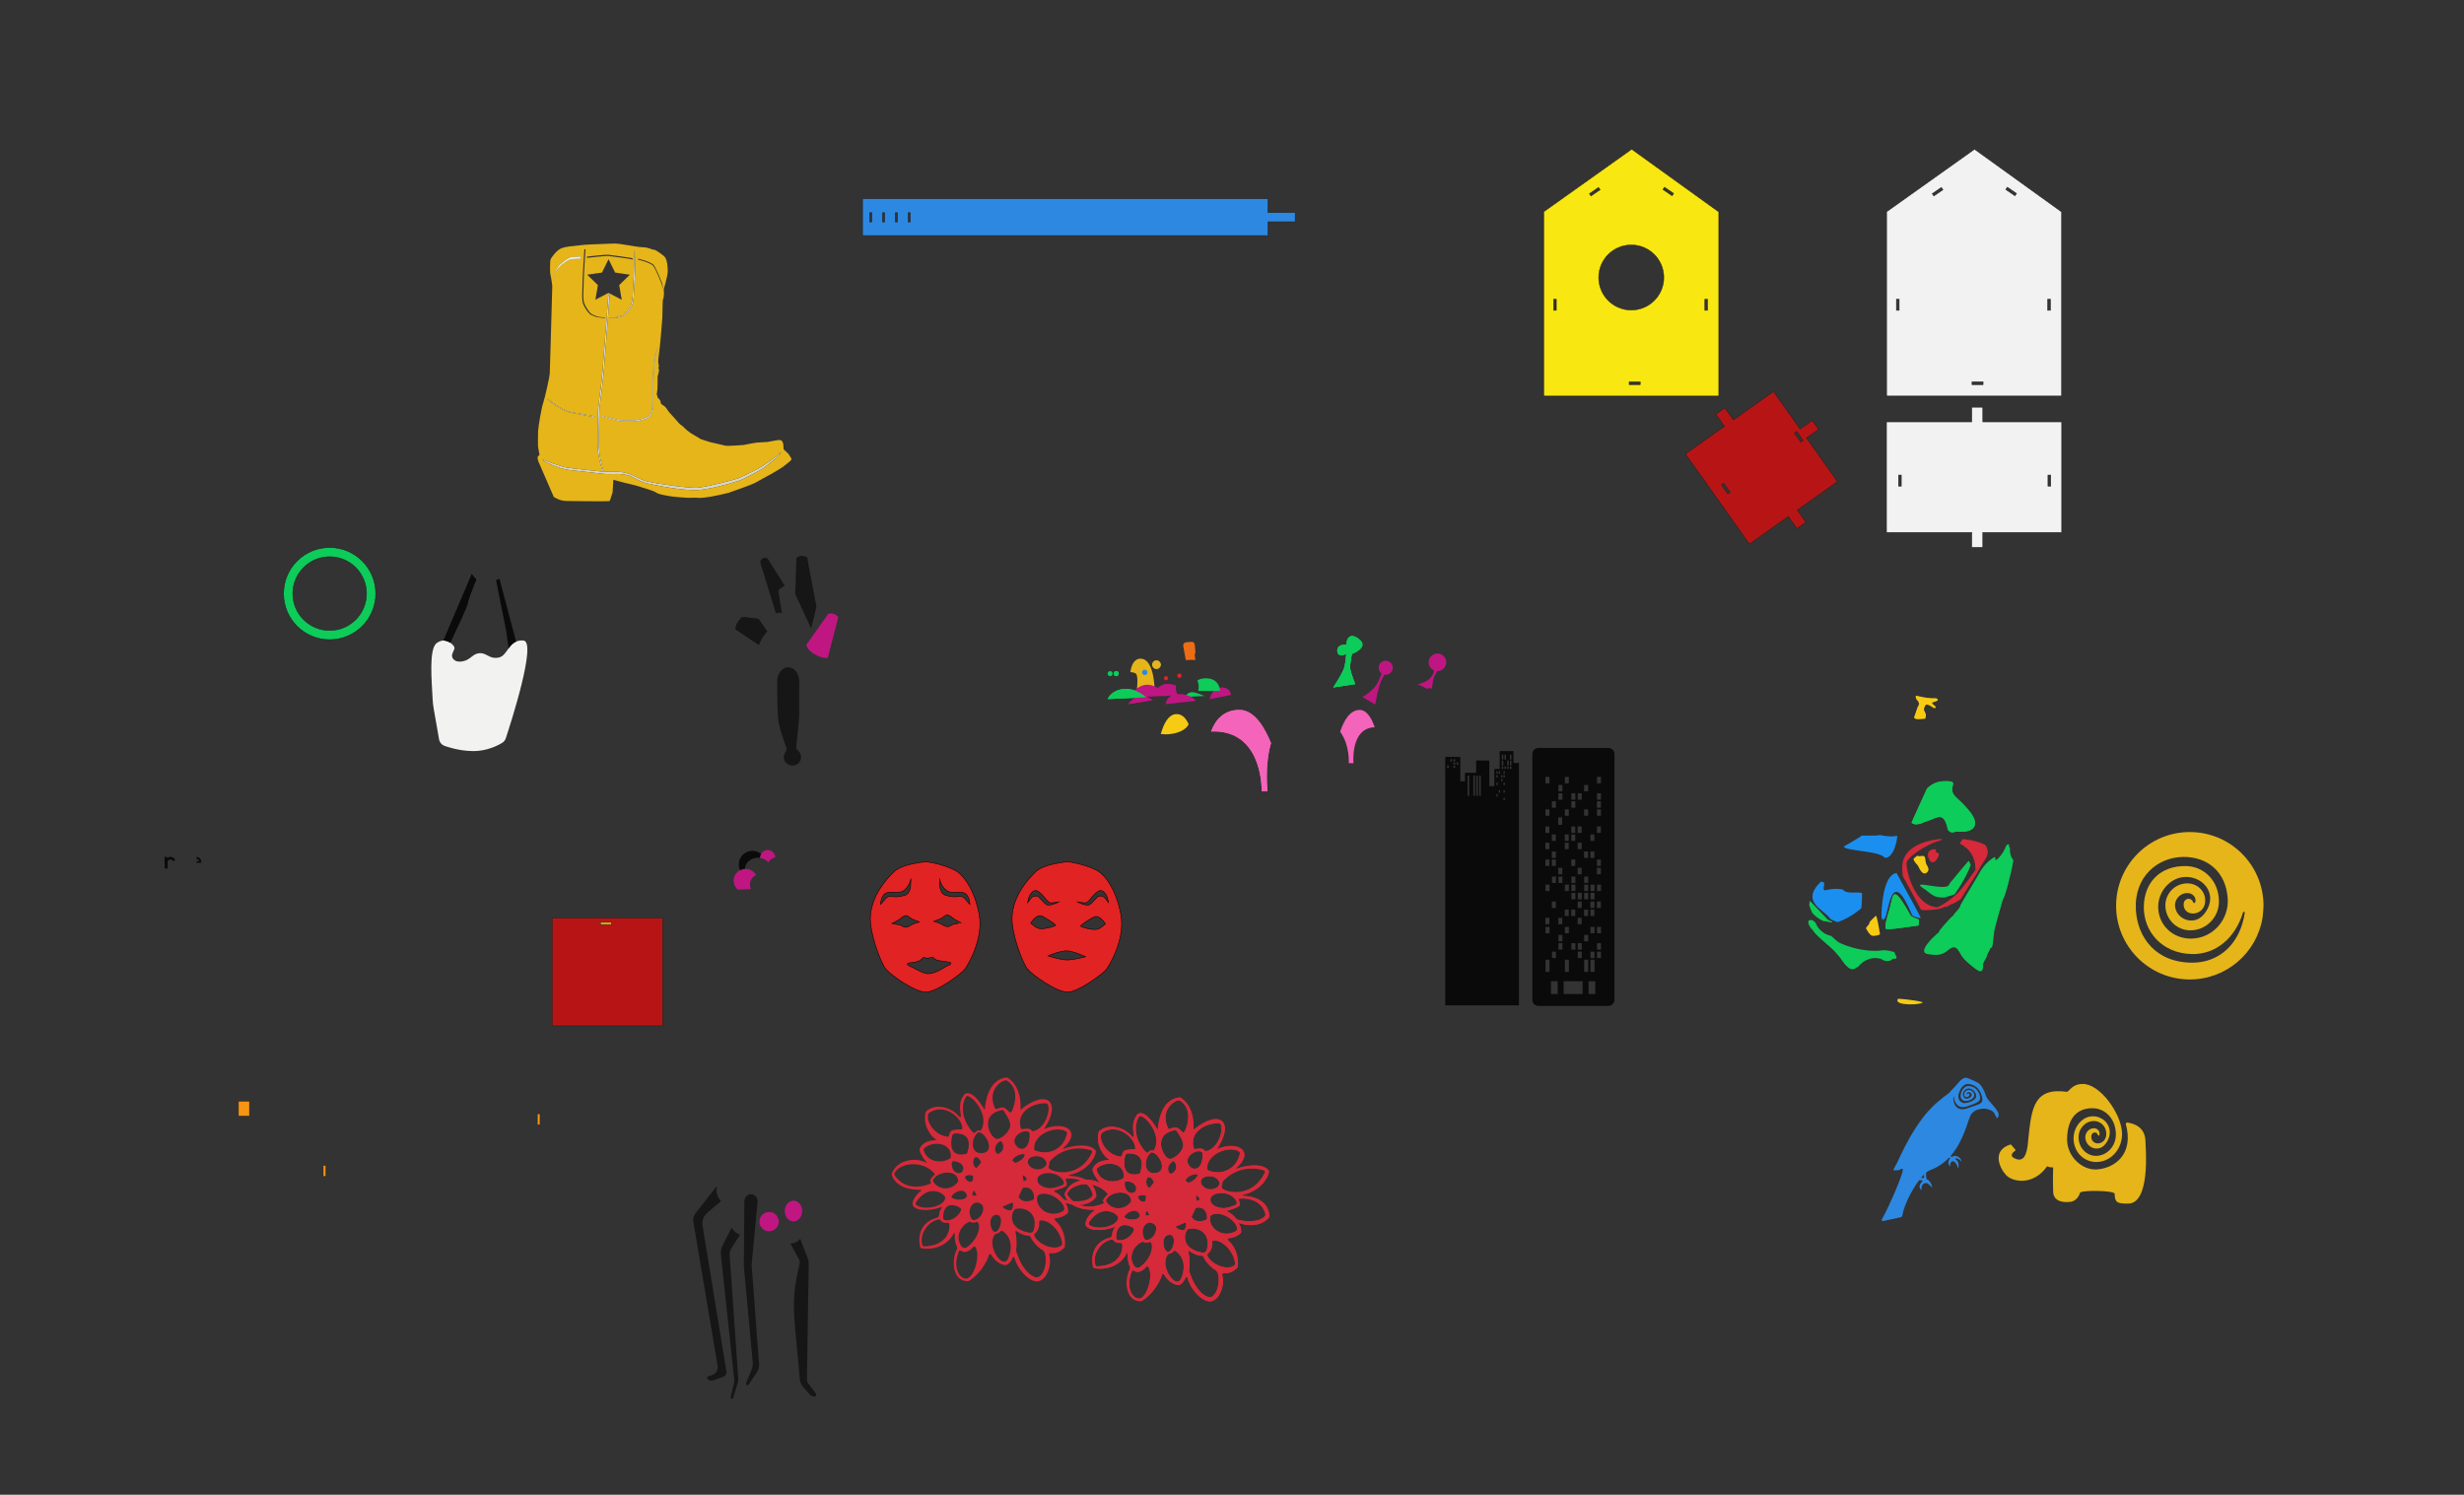 <svg id="Layer_1" style="enable-background:new 0 0 4813.421 2920.314;" version="1.1" viewBox="0 0 4813.421 2920.314" x="0px" xml:space="preserve" xmlns="http://www.w3.org/2000/svg" xmlns:xlink="http://www.w3.org/1999/xlink" y="0px">
	<rect x="0" y="0" width="4813.421" height="2920.314" fill="#333333" stroke="none"/>
	<path d="M3785.868,1666.24c-0.122-0.022-0.246-0.035-0.37-0.039c-1.094,0-0.512,0,0,0  c-1.146-0.131-2.235-0.572-3.149-1.276c-0.22-0.15-0.433-0.315-0.646-0.48c-0.39-0.328-0.709-0.733-0.937-1.189  c0.037-0.079,0.079-0.155,0.126-0.228c0.685-1.055,1.929-2.685,0.646-3.275c-0.831-0.361-1.724-0.556-2.63-0.575  c0,0,0-0.047,0-0.063l0,0c-0.047-0.008-0.095-0.008-0.142,0h-0.669h-0.339h-0.047h-0.346l0,0h-0.307l0,0h-0.244h-0.087h-0.173  l-0.787,0.173l-0.323,0.079c-3.559,0.929-6.661,2.748-8.243,5.732c-1.212,2.283-1.527,5.236-0.48,8.976  c0.466,1.731,1.085,3.418,1.85,5.039c0.487,1.044,1.094,2.027,1.811,2.929c0.694,0.911,1.592,1.647,2.622,2.149l0,0  c0.186,0.09,0.378,0.166,0.575,0.228l0.189,0.055l0.441,0.102h0.189c0.196,0.03,0.393,0.048,0.591,0.055h0.055  c0.213,0,0.425,0,0.63,0h0.047c0.052,0.004,0.105,0.004,0.157,0c0.385-0.046,0.765-0.131,1.134-0.252l0.142-0.047l0.488-0.189  l0.157-0.071c0.207-0.089,0.41-0.188,0.606-0.299c0.068-0.035,0.134-0.074,0.197-0.118c0.955-0.569,1.835-1.254,2.622-2.039  c0.283-0.276,0.559-0.559,0.834-0.866c0.621-0.697,1.2-1.43,1.732-2.197c1.095-1.581,2.011-3.279,2.732-5.062l0.118-0.299  c0.142-0.386,0.268-0.787,0.386-1.126C3787.962,1669.098,3787.805,1666.563,3785.868,1666.24z" style="fill:#D6293A;"/>
	<path d="M1232.258,596.77c4.32-8.17,3.88-28.91,5.01-41.86c1.14-12.96,2.06-64.63,2.06-64.63  l2.13,1.01c0,0-0.92,51.68-2.06,64.63c-1.13,12.95-0.7,33.69-5.01,41.87c-4.32,8.17-12.89,18.67-18.4,19.99  c-5.52,1.32-7.5,3.39-14.24,3.26c-6.74-0.14-10.84,0.4-10.84,0.4l-2.12-1.02c0,0,4.09-0.54,10.83-0.4s8.72-1.94,14.24-3.25  C1219.378,615.45,1227.948,604.95,1232.258,596.77z" style="opacity:0.84;fill:#F2F2F1;"/>
	<path d="M1526.758,882.01l-6.76,9.77c-4.12,3.77-24.7,19.85-28.83,22.94  c-4.12,3.09-39.15,21.66-46.14,24c-25.2,8.43-61.7,17.38-80.4,18.56c-28.51,1.78-74.71-7.22-97.92-12.37  c-18.51-4.11-27.12-11.9-37.11-15.46c-16.42-5.86-36.07-2.06-49.47-3.61c-13.4-1.55-54.15-5.88-69.06-7.73  c-20.27-2.52-47.43-16.64-47.43-16.64l-4.54-4.24c0.97,0.41,31.98,13.67,49.45,16.48c14.84,2.39,55.66,6.19,69.06,7.73  c0,0-7.46-20.49-9.34-40.27c-1.88-19.78,0-63.11,0-76.29c0-13.19,6.82-53.45,8.89-81.29c2.06-27.84,11.66-151.46,11.66-151.46  l2.44,1.58c0,0-9.6,123.62-11.66,151.46c-2.06,27.84-8.89,68.1-8.89,81.29c0,13.18-1.88,56.51,0,76.29  c1.59,16.73,7.17,33.96,8.85,38.88c13.3,1.04,31.81-1.98,47.52,3.42c16.5,5.67,24.3,12.53,37.11,15.46  c27.07,6.2,84.83,13.52,97.92,12.37c21.23-1.86,73.56-15.77,80.4-18.55c14.14-5.76,42.77-20.62,46.89-23.71  C1493.528,907.53,1515.138,894.71,1526.758,882.01z" style="opacity:0.84;fill:#F2F2F1;"/>
	<path d="M1912.797,1786.705c-9.17-49.35-31.36-79.03-48.91-87.34  c-17.55-8.32-40.9-14.57-55.78-15.6c0,0-45.16,3.6-61.53,19.29c-15.15,14.53-43.73,46.3-46.26,87.42  c-1.98,32.14,20.65,91.45,30.16,102.75c10.13,12.02,56.03,44.6,77.63,44.99s70.33-36.37,76.33-44.22  S1921.707,1834.685,1912.797,1786.705z M1733.557,1752.655c-3.58,1.95-5.55,5.07-6.18,6.18c-0.49,0.84-7.15,8.04-7.15,8.04  s0-20.24,13.73-23.13c13.74-2.89,23.86,3.61,33.98-5.79c10.12-9.39,11.56-21.68,11.56-21.68l-0.72,17.35c0,0-2.32,11.75-8.91,14.62  c0,0-11.59,4.41-22,3.76C1737.457,1751.355,1737.137,1750.705,1733.557,1752.655z M1756.987,1806.755c-3.02,0-14.63-2.58-14.63-2.58  s14.19-6.88,17.21-9.9c3.01-3.01,7.74-5.59,10.75-5.59s7.44,4.93,11.62,6.88c4.56,2.14,14.2,5.6,14.2,5.6s-9.9,3.01-13.77,4.73  c-3.87,1.72-6.52,4.98-12.48,5.59C1764.117,1812.075,1759.997,1806.755,1756.987,1806.755z M1855.937,1884.515  c-5.23,2.41-11.68,5.56-14.54,7.62c-4.95,3.56-18.86,10.24-28,10.24c-9.14,0-23.83-8.88-27.07-10.46  c-2.83-1.39-7.83-3.81-12.23-5.94c-2.23-1.08-1.6-4.43,0.88-4.61c8.23-0.61,19.43-2.14,23.56-5.99l4.84-4.51  c0.97-0.91,2.18-0.41,3.41,0.09c2,0.82,3.74,1.21,6.26,0.95c2.94-0.31,4.14-0.78,5.97-1.75c1.13-0.61,2.43-0.77,3.31,0.16  c1.85,1.95,5.1,4.85,8.78,5.77c3.63,0.9,15.76,2.66,24.15,3.82C1857.657,1880.245,1858.137,1883.505,1855.937,1884.515z   M1863.277,1805.625c-3.02,0-7.14,5.32-12.91,4.73c-5.96-0.61-8.61-3.87-12.48-5.59c-3.87-1.72-13.77-4.73-13.77-4.73  s9.64-3.46,14.2-5.59c4.18-1.96,8.61-6.89,11.62-6.89s7.74,2.58,10.75,5.59c3.02,3.02,17.21,9.9,17.21,9.9  S1866.287,1805.625,1863.277,1805.625z M1887.427,1758.835c-0.64-1.11-2.61-4.23-6.18-6.18c-3.58-1.95-3.91-1.3-14.32-0.65  c-10.4,0.65-22-3.76-22-3.76c-6.59-2.87-8.9-14.62-8.9-14.62l-0.73-17.35c0,0,1.45,12.29,11.57,21.68  c10.12,9.4,20.24,2.9,33.97,5.79c13.74,2.89,13.74,23.13,13.74,23.13S1887.907,1759.675,1887.427,1758.835z" style="fill:#E22323;stroke:#000000;stroke-miterlimit:10;"/>
	<path d="M2185.484,1316.059c0,2.705-2.193,4.898-4.898,4.898c-2.705,0-4.898-2.193-4.898-4.898  c0-2.705,2.193-4.898,4.898-4.898C2183.291,1311.161,2185.484,1313.354,2185.484,1316.059z" style="fill:#0DCC5A;"/>
	<path d="M4277.805,1625.573c-79.529,0-144,64.471-144,144s64.471,144,144,144  c71.625,0,131.01-52.301,142.112-120.791c0.935-7.446,1.586-15.201,1.885-23.328  C4421.737,1689.981,4357.294,1625.573,4277.805,1625.573z M4282.653,1880.764c-71.965,0-107.418-50.169-110.244-103.557  c-3.478-65.702,43.731-102.41,92.215-103.016c48.148-0.602,84.1,29.583,87.267,81.85c2.407,39.722-27.783,76.426-70.071,77.696  c-36.371,1.092-65.791-25.904-65.791-62.291c0-30.148,24.22-58.188,54.368-58.188c24.844,0,47.222,17.694,47.222,42.538  c0,15.969-12.058,35.631-26.287,40.75c-16.309,5.867-34.901-2.634-40.797-18.933c-6.125-16.931,6.331-32.862,22.437-32.862  c5.184,0,9.899,2.127,12.939,5.836c1.855,2.264,3.843,6.075,2.781,11.366c-0.057,0.283-0.289,0.839-0.671,1.424  c-0.997,1.489-3.23,0.81-3.533-0.45l0,0c-1.099-3.999-4.723-6.954-9.071-6.954c-4.648,0-8.491,3.364-9.278,7.786l-0.019-0.004  c-1.463,8.183,1.945,13.211,4.107,15.48c4.697,4.929,11.613,6.008,16.522,5.374c12.626-1.635,18.915-11.224,20.464-18.939  c1.935-9.644-0.504-19.505-6.689-27.056c-6.642-8.106-16.684-12.755-27.552-12.755c-23.664,0-42.916,19.252-42.916,42.916  c0,26.921,21.902,48.823,48.823,48.823c30.754,0,55.603-25.02,55.773-55.772c0.227-41.007-29.06-69.188-64.315-69.792  c-50.169-0.859-81.962,31.793-82.392,79.842c-0.418,46.802,33.978,90.345,93.243,92.057c46.792,1.351,85.58-31.162,100.508-81.263  c0.627-2.106,3.775-1.438,3.45,0.735C4376.077,1843.963,4335.644,1880.764,4282.653,1880.764z" style="fill:#E5B51A;"/>
	<path d="M3672.594,1825.266c-1.464-8.07-5.803-37.721-8.393-35.973c-0.126,0.158-11.456,10.661-11.959,12.597  c-0.299,1.134-0.961,3.441-0.969,3.472c-0.354,0.433-1.252,1.575-1.378,1.685l-1.574,1.929l-0.094,0.118l-0.646,0.787  c-0.575,0.732-1.071,1.378-1.464,1.913l0,0l-0.654,0.953l-0.11,0.181c-0.073,0.113-0.136,0.231-0.189,0.354  c-0.142,0.37,7.157,14.361,12.188,14.889l1.511,0.157C3663.776,1828.911,3672.602,1826.124,3672.594,1825.266z" style="fill:#F7CB14;"/>
	<path d="M2313.408,1361.74c0,0,6.875-9.09,14.515-9.472c7.639-0.382,24.828,7.444,24.828,7.444  L2313.408,1361.74z" style="fill:#0DCC5A;"/>
	<path d="M1022.672,1251.418c-5.853-0.516-10.549,0.359-14.483,2.096c-6.416,2.833-10.783,7.985-14.677,13.325  c-5.662,7.763-10.353,15.89-18.989,17.741c-15.071,3.229-21.24-5.111-30.656-7.724c-1.967-0.546-4.071-0.847-6.432-0.735  c-4.676,0.223-8.133,1.589-11.179,3.446c-5.855,3.569-10.192,8.951-18.752,11.519c-13.013,3.904-21.472,0-24.074-7.157  c-2.603-7.157,6.507-14.965,3.904-20.171c-0.994-1.989-3.797-5.399-7.819-8.132c-3.565-2.422-8.088-4.311-13.172-4.2  c-4.194,0.091-8.767,1.54-13.494,5.176c-15.457,11.89-9.404,74.293-7.748,108.801c0.309,6.437,1.01,12.845,2.123,19.193  l10.487,59.783c1.058,6.028,5.307,10.993,11.092,12.992c3.929,1.358,8.955,2.934,14.752,4.431  c8.724,2.253,19.231,4.311,30.565,5.175c3.582,0.273,7.237,0.44,10.952,0.44c2.696,0,5.334-0.121,7.915-0.333  c13.408-1.102,25.162-4.825,34.192-8.705c5.841-2.51,10.547-5.084,13.818-7.054c3.336-2.009,5.824-5.151,7.045-8.849  C998.417,1411.065,1049.027,1253.741,1022.672,1251.418z" style="fill:#F2F2F1;"/>
	<rect height="21.6" style="fill:#F79514;stroke:#231F20;stroke-miterlimit:10;" width="5.4" x="1049.617" y="2175.849"/>
	<path d="M2321.979,1414.889c-5.201-11.823-13.13-20.8-25.217-19.667  c-13.919,1.305-23.122,17.163-29.183,38.874c3.043,0.353,6.194,0.54,9.423,0.54c15.594,0,29.378-4.334,37.781-10.971  C2318.088,1421.055,2320.557,1418.089,2321.979,1414.889z" style="fill:#F7CB14;"/>
	<path d="M3705.434,1632.629c-6.972,3.144-28.01,0.229-32.769-1.205c-6.95,2.171-35.614,0.526-35.776,1.055  c-2.967,3.11-30.273,18.689-34.958,21.266l0,0l0,0c0.85,9.102,70.073,8.007,79.883,22.108  C3699.86,1678.388,3708.694,1633.07,3705.434,1632.629z M3696.632,1662.642c-0.033,0.045-0.07,0.087-0.11,0.126l0.189-0.22  C3696.689,1662.582,3696.662,1662.614,3696.632,1662.642z" style="fill:#1B8FEF;"/>
	<path d="M2204.021,1375.645c0,0,9.274-12.933,21.64-15.519c12.366-2.587,25.761,7.76,25.761,7.76  L2204.021,1375.645z" style="fill:#BF1682;"/>
	<path d="M3785.427,1367.502c-0.315-5.677-10.408-2.401-15.385-3.795c-1.01-0.278-2.055-0.403-3.102-0.37  c0.197,0.173-0.079,0.236-0.685,0.205c-3.653-0.181-19.683-3.637-22.226-4.244l-0.283-0.063l0,0h-0.047h-0.063l-0.646,0.205  l-0.15,0.055l-0.575,0.181c0.007,2.103,0.388,4.188,1.126,6.157c0.032,0.053,0.061,0.109,0.086,0.165  c3.567,3.299,6.031,8.109,4.96,9.22c0.237,0.457,0.266,0.993,0.079,1.472c-0.607,1.695-1.441,3.3-2.48,4.771l-6.921,20.132  c1.008,5.511,15.613,3.063,21.353,2.559c1.575-0.142,1.638-6.495,1.85-8.314c0.039-0.409-1.402-3.645-3.149-7.212l-0.48-1  c-1.11-2.275,1.701-9.621,4.11-10.968c-0.748-0.701,4.889,0.433,6.559,1.575c0.728,0.498,1.494,0.938,2.291,1.315h0.071l0.354,0.142  c0,0,5.118,3.433,5.157,3.441c1.113,0.175,2.236,0.278,3.362,0.307c0.709-1.299,1.142-2.362,0.787-2.96  c-0.787-1.283-8.551-5.511-6.425-7.944C3788.081,1368.769,3785.427,1367.502,3785.427,1367.502z" style="fill:#F7CB14;"/>
	<path d="M1445.64,2412.199c-7.197-2.555-13.027-7.365-16.374-13.409l-17.43,33.756  c-3.008,5.826-4.241,12.407-3.545,18.927l26.107,244.649c0.223,2.089,0.081,4.2-0.419,6.24l-6.413,26.15  c-0.362,1.476,0.04,3.035,1.071,4.151c0.987,1.069,2.761,0.667,3.191-0.723l9.21-29.827c0.955-3.093,1.33-6.337,1.104-9.567  l-16.781-240.439c-0.33-4.724,0.865-9.429,3.409-13.423L1445.64,2412.199z" style="fill:#161616;"/>
	<path d="M879.515,1255.626c11.205-23.593,34.667-73.578,34.606-78.356  c-0.053-4.157,9.722-29.161,16.33-45.574c-3.284-2.642-6.279-6.073-8.686-10.183l-55.421,129.913  C871.427,1251.316,875.95,1253.204,879.515,1255.626z" style="fill:#0A0A0A;"/>
	<path d="M2956.631,1490.556v-23.132h-27.041v34.86h-10.425v33.557l-9.774,0.326v-50.173l-25.737-0.326v24.109  h-21.828v16.615h-9.122v-47.565h-29.427v485.263h144v-473.534H2956.631z M2830.305,1500.082h-3.339v-4.163h3.339V1500.082z   M2836.457,1487.481h-3.339v-4.163h3.339V1487.481z M2842.609,1500.082h-3.339v-4.163h3.339V1500.082z M2842.609,1493.781h-3.339  v-4.163h3.339V1493.781z M2842.609,1487.481h-3.339v-4.163h3.339V1487.481z M2848.761,1493.781h-3.339v-4.163h3.339V1493.781z   M2869.965,1554.668h-3.083v-39.377h3.083V1554.668z M2881.327,1554.668h-3.083v-39.377h3.083V1554.668z M2887.008,1554.668h-3.083  v-39.377h3.083V1554.668z M2892.689,1554.668h-3.083v-39.377h3.083V1554.668z M2925.77,1556.132h-2.513v-4.898h2.513V1556.132z   M2925.77,1533.894h-2.513v-4.898h2.513V1533.894z M2925.77,1519.068h-2.513v-4.898h2.513V1519.068z M2925.77,1511.655h-2.513  v-4.898h2.513V1511.655z M2930.399,1548.719h-2.513v-4.898h2.513V1548.719z M2930.399,1511.655h-2.513v-4.898h2.513V1511.655z   M2935.028,1526.481h-2.513v-4.898h2.513V1526.481z M2935.028,1519.068h-2.513v-4.898h2.513V1519.068z M2936.643,1502.262h-2.871  v-4.84h2.871V1502.262z M2936.67,1495.524h-2.871v-9.68h2.871V1495.524z M2936.67,1483.946h-2.871v-9.68h2.871V1483.946z   M2939.657,1563.545h-2.513v-4.898h2.513V1563.545z M2939.657,1548.719h-2.513v-4.898h2.513V1548.719z M2939.657,1533.894h-2.513  v-4.898h2.513V1533.894z M2939.657,1519.068h-2.513v-4.898h2.513V1519.068z M2939.657,1511.655h-2.513v-4.898h2.513V1511.655z   M2941.932,1502.262h-2.871v-4.84h2.871V1502.262z M2941.959,1483.946h-2.871v-9.68h2.871V1483.946z M2947.222,1502.262h-2.871  v-4.84h2.871V1502.262z M2947.249,1495.524h-2.871v-9.68h2.871V1495.524z M2952.511,1502.262h-2.871v-4.84h2.871V1502.262z   M2952.538,1495.524h-2.871v-9.68h2.871V1495.524z M2952.538,1483.946h-2.871v-9.68h2.871V1483.946z" style="fill:#0A0A0A;"/>
	<rect height="21.6" style="fill:#F79514;stroke:#231F20;stroke-miterlimit:10;" width="5.4" x="631.369" y="2276.948"/>
	<path d="M3540.251,1783.553c2.235,2.529,4.679,4.865,7.306,6.984c0.512,0.409,1.031,0.787,1.575,1.213  l0.465,0.354l1.134,0.835l0.496,0.362l1.228,0.85l0.354,0.244c0.543,0.37,1.086,0.724,1.63,1.071h0.055  c0.52,0.323,1.031,0.646,1.575,0.953l0.339,0.197c0.441,0.268,0.882,0.52,1.315,0.787l0.315,0.173  c1.087,0.606,2.165,1.173,3.205,1.677l0,0l17.754,3.094c0.787-1.85-1.354-2.787-4-3.197c-0.105-0.354-0.32-0.666-0.614-0.89  c-0.882-0.685-2.307-0.512-2.913-0.724c-0.606-0.213-5.472-5.464-11.668-12.196c-7.74-8.409-24.069-25.195-24.069-25.147  c-0.088,0.212-0.159,0.43-0.213,0.653c-0.493,2.178-0.903,4.278-1.228,6.299C3533.929,1769.105,3539.826,1783.072,3540.251,1783.553  z" style="fill:#0DCC5A;"/>
	<path d="M1115.458,806.29c-20.98-3.79-46.61-26.54-46.61-26.54l1.88-0.1  c0,0,25.99,22.37,47.02,25.84c21.03,3.47,44.41,7.67,44.41,7.67l-2.42,1.46C1159.738,814.62,1136.428,810.08,1115.458,806.29z" style="opacity:0.84;fill:#F2F2F1;"/>
	<path d="M3873.416,824.152v-28.65h-21.6v28.65h-166.59v216h166.59v29.18  h21.6v-29.18h154.18v-216H3873.416z M3714.176,949.742h-5.4v-21.6h5.4V949.742z M4006.116,949.742h-5.4v-21.6h5.4V949.742z" style="fill:#F2F2F2;stroke:#231F20;stroke-miterlimit:10;"/>
	<path d="M989.033,1233.759l4.479,33.08c3.894-5.339,8.26-10.492,14.677-13.325l0.018-0.029l-32.534-122.789  c-2.127,0.957-4.364,1.837-6.703,2.633L989.033,1233.759z" style="fill:#0A0A0A;"/>
	<path d="M3701.253,1861.176c0-2.244-18.951-5.37-22.762-4.724c-0.724,0.134-1.449,0.268-2.197,0.378  c-11.479,1.661-25.132,0.945-38.689-1.362c-6.443-1.101-12.824-2.538-19.117-4.307c-4.141-1.173-8.165-2.464-12.007-3.858  c-2.771-1-5.448-2.055-7.999-3.149c-2.362-1.016-4.574-2.063-6.677-3.149c-2.913-1.488-14.558-12.597-14.558-12.597l-0.661,0.102  l-0.244-0.26l-0.724-0.126c0,0-20.203-3.504-28.998-25.297c-1.409-1.212-5.078-6.409-10.873-5.307  c-9.74,1.858,5.464,22.274,5.102,18.109c0.787,8.535,38.705,36.406,45.406,45.555c1.843,2.071,3.708,4.275,5.59,6.511l2.827,3.354  c1.26,1.85,2.535,3.693,3.811,5.511c1.465,2.039,2.929,4,4.409,5.834c7.873,9.755,15.999,15.589,24.21,7.472l2.441-0.512  c1.126-1.472,2.252-2.795,3.378-4c1.447-1.555,3.013-2.995,4.685-4.307c12.66-9.81,26.061-10.849,35.587-7.818  c1.386-0.37,6.708,4,8.007,3.645c5.165,1.37,13.668,0.945,15.817-3.645C3711.796,1874.301,3701.316,1865.923,3701.253,1861.176z" style="fill:#0DCC5A;"/>
	<rect height="210.96" style="fill:#B71515;stroke:#231F20;stroke-miterlimit:10;" width="216" x="1078.621" y="1793.23"/>
	<path d="M2297.014,1340.752c0.058-0.4,0.139-0.809,0.217-1.217c-5.557-2.151-11.584-3.487-17.611-3.048  c-1.846,0.134-3.546,0.409-5.128,0.784c-8.629,2.043-13.494,7.299-16.186,11.967c-2.585,4.482-3.177,8.416-3.177,8.416l18.957,2.065  l26.023-1.953C2298.486,1354.769,2295.89,1348.537,2297.014,1340.752z" style="fill:#BF1682;"/>
	<path d="M3747.013,1795.748c-4.606-1.488-12.967-3.937-15.29-8.149  c-37.201-67.089-32.501-36.635-41.603-7.574c-4.606,14.707-8.377,29.218-6.393,34.296c2.244,3.748,53.177-5.157,61.546-5.826  c0.359-0.22,0.795-0.275,1.197-0.15c0.31-0.057,0.623-0.093,0.937-0.11l-0.189-0.039  C3748.187,1807.574,3750.178,1797.992,3747.013,1795.748z" style="fill:#0DCC5A;"/>
	<path d="M2244.87,1297.91c-3.895-6.486-9.204-10.951-16.444-11.066c-6.667-0.106-11.304,3.248-14.511,8.362  c-3.047,4.859-4.805,11.306-5.774,17.903c0.201,0.014,0.394,0.037,0.593,0.054c0.289,0.024,0.578,0.048,0.861,0.078  c0.251,0.027,0.495,0.059,0.74,0.09c0.294,0.037,0.589,0.073,0.875,0.116c0.229,0.035,0.448,0.075,0.672,0.113  c0.287,0.049,0.576,0.097,0.852,0.152c0.214,0.043,0.417,0.091,0.624,0.137c0.267,0.059,0.538,0.116,0.793,0.181  c0.209,0.053,0.402,0.111,0.602,0.167c0.235,0.065,0.475,0.129,0.698,0.198c0.212,0.066,0.404,0.139,0.603,0.209  c0.189,0.066,0.388,0.13,0.566,0.2c0.226,0.088,0.426,0.182,0.633,0.275c0.129,0.058,0.271,0.113,0.392,0.173  c0.316,0.156,0.605,0.317,0.864,0.483c0.171,0.11,0.332,0.246,0.487,0.396c0.047,0.045,0.092,0.096,0.137,0.145  c0.109,0.116,0.215,0.242,0.316,0.377c0.044,0.059,0.089,0.118,0.131,0.181c0.113,0.165,0.22,0.343,0.323,0.532  c0.021,0.038,0.043,0.072,0.064,0.111c0.122,0.234,0.236,0.485,0.344,0.75c0.027,0.065,0.051,0.135,0.077,0.202  c0.081,0.209,0.158,0.427,0.231,0.653c0.029,0.089,0.057,0.178,0.084,0.269c0.072,0.239,0.14,0.486,0.204,0.741  c0.018,0.07,0.037,0.137,0.054,0.208c0.08,0.333,0.155,0.678,0.223,1.035c0.009,0.045,0.016,0.093,0.024,0.138  c0.058,0.313,0.112,0.634,0.162,0.963c0.015,0.1,0.029,0.202,0.044,0.303c0.042,0.298,0.081,0.602,0.117,0.912  c0.011,0.092,0.022,0.183,0.032,0.275c0.088,0.805,0.156,1.643,0.207,2.503c0.006,0.098,0.011,0.198,0.016,0.297  c0.018,0.343,0.034,0.69,0.048,1.039c0.004,0.105,0.008,0.21,0.012,0.315c0.014,0.407,0.024,0.817,0.032,1.23  c0.001,0.032,0.002,0.063,0.002,0.095c0.007,0.455,0.011,0.913,0.011,1.371c0,0.09-0.001,0.181-0.001,0.271  c-0.001,0.364-0.003,0.728-0.008,1.092c-0.002,0.121-0.003,0.242-0.005,0.363c-0.006,0.361-0.014,0.722-0.023,1.081  c-0.002,0.094-0.004,0.188-0.007,0.281c-0.013,0.445-0.027,0.888-0.044,1.328c-0.004,0.091-0.008,0.182-0.012,0.273  c-0.014,0.346-0.029,0.69-0.046,1.032c-0.007,0.148-0.015,0.296-0.022,0.443c-0.015,0.289-0.031,0.575-0.047,0.859  c-0.009,0.148-0.017,0.297-0.026,0.444c-0.021,0.345-0.042,0.685-0.065,1.022c-0.012,0.182-0.025,0.361-0.037,0.54  c-0.018,0.255-0.036,0.508-0.054,0.757c-0.015,0.2-0.03,0.396-0.045,0.592c-0.013,0.167-0.026,0.333-0.039,0.497  c-0.017,0.213-0.035,0.426-0.052,0.632c-0.01,0.114-0.019,0.224-0.029,0.335c-0.071,0.815-0.142,1.58-0.211,2.27  c0,0.002,0,0.005-0.001,0.008l34.473,4.037c0,0,0-2.195-0.182-5.757C2254.881,1332.885,2252.833,1311.171,2244.87,1297.91z" style="fill:#E5B51A;"/>
	<path d="M2308.314,1320.173c0-2.367-1.919-4.286-4.286-4.286s-4.286,1.919-4.286,4.286  s1.919,4.286,4.286,4.286S2308.314,1322.54,2308.314,1320.173z" style="fill:#E22323;"/>
	<path d="M3575.847,1795.512c3.312,1.057,13.743,8.375,17.077,4.96c12.891-4.918,25.255-11.885,36.139-20.297  l0,0c2.446-1.906,4.863-3.856,7.117-5.937c1.076-9.808,1.523-19.675,1.339-29.541c-11.967-3.121-30.327,2.832-37.359-6.692  c-15.895-3.959-35.685,1.619-35.769,1.574c-6.3-4.754,6.167-16.512-7.243-17.062  C3515.516,1762.768,3564.461,1777.13,3575.847,1795.512z" style="fill:#1B8FEF;"/>
	<path d="M3879.577,1652.839c-0.695-1.338-1.798-2.419-3.149-3.086l0,0c-10.401-5.086-25.462-8.81-42.24-10.59  l-5.921,8.865c4.632,2.233,8.943,5.077,12.818,8.456c1.88,1.65,3.637,3.434,5.259,5.338l0.213,0.252l0.307,0.37  c1.214,1.458,2.341,2.985,3.378,4.574c0.472,0.716,0.921,1.457,1.354,2.204c0.047,0.071,0.087,0.142,0.126,0.213  c0.027,0.15,0.105,0.286,0.22,0.386c0.032,0.068,0.069,0.134,0.11,0.197c0.386,0.701,0.787,1.409,1.118,2.126  c0.583,1.173,1.134,2.362,1.63,3.59l0.094,0.22c0.409,1.024,0.787,2.047,1.149,3.102c0.166,0.512,0.323,1.039,0.48,1.575  c0.299,0.976,0.575,1.96,0.787,2.96c0.283,1.165,0.528,2.362,0.74,3.559c0.346,1.945,0.606,3.937,0.787,5.96  c0.181,2.023,0.212,4.228,0.165,6.393c0,0-24.699,36.217-36.312,46.807l-6.44,5.645l-1.464,1.22  c-3.701,3.05-7.433,5.889-11.196,8.519l-0.071,0.047c-3.202,2.236-6.412,4.283-9.629,6.141l-0.299,0.173  c-2.945,1.685-5.881,3.212-8.795,4.527c-8.285-0.535-16.258-3.361-23.03-8.165c-2.96-2.062-5.723-4.394-8.251-6.968  c-1.813-1.847-3.527-3.789-5.133-5.818c-2.133-2.688-4.108-5.498-5.913-8.417c-3.483-5.682-6.48-11.647-8.96-17.833  c-7.039-17.321-9.684-34.107-9.078-39.69c0.126-1.157,0.386-1.85,0.787-1.945c0.024-0.07,0.053-0.139,0.086-0.205  c0.079-0.205,0.157-0.401,0.252-0.598c1.252-2.732,3.882-5.921,7.495-9.314l0.724-0.661c2.687-2.421,5.499-4.7,8.425-6.826  c0.898-0.661,1.822-1.323,2.771-1.984c7.807-5.397,16.031-10.162,24.596-14.251c7.27-3.555,14.842-6.454,22.628-8.661l1.811-2.488  c-6.366,0.533-12.698,1.416-18.967,2.646l-1.574,0.323c-1.165,0.244-2.362,0.504-3.48,0.787c-1.118,0.283-2.283,0.551-3.409,0.85  l-1.26,0.346c-1.055,0.291-2.102,0.591-3.149,0.898c-0.701,0.213-1.409,0.425-2.102,0.653c-0.52,0.165-1.008,0.354-1.52,0.528  l-1.063,0.362c-2.307,0.787-4.559,1.646-6.74,2.575c-1.748,0.745-3.451,1.533-5.11,2.362l-1.252,0.646l-0.071,0.039l-0.953,0.504  c-0.512,0.276-1.016,0.567-1.52,0.858c-0.787,0.472-1.638,0.961-2.441,1.464l-0.535,0.331c-5.823,3.618-10.901,8.316-14.959,13.841  c-0.346,0.488-0.685,0.968-1.008,1.457l-0.126,0.181c-0.724,1.118-1.386,2.275-2,3.464c-0.165,0.315-0.339,0.614-0.496,0.937  c-0.75,1.532-1.403,3.109-1.953,4.724c-1.789,5.32-2.569,10.928-2.299,16.534c0.047,1.134,0.094,2.252,0.15,3.354  c0,0.142,0,0.283,0,0.433c0.11,2.1,0.239,4.139,0.386,6.118c0.047,0.685,0.11,1.354,0.166,2.024l0.086,1.126h0.094l-0.079,0.142  c0,0.236,0.039,0.48,0.055,0.716c0.047,0.496,0.103,0.976,0.15,1.472c4.165,7.582,9.094,16.573,14.117,25.793  c3.149,5.779,6.338,11.645,9.401,17.321c4.582,8.464,8.865,16.455,12.314,22.974c0.346,0.079,0.701,0.126,1.047,0.197  c3.998,0.461,8.027,0.587,12.046,0.378c5.635-0.189,11.256-0.699,16.833-1.527c7.322-1.118,13.692-2.834,16.085-5.173  c1.417-0.307,2.637,0.26,4.023,0.165l0,0c0.305-0.018,0.606-0.074,0.897-0.165c0.976-0.299,2.173-1.496,3.252-2.22  c0.261-0.182,0.541-0.335,0.835-0.457c2.808-1.495,5.724-2.777,8.724-3.834c1.134-0.583,2.281-1.197,3.441-1.842  c2.197-1.472,6.102-3.842,6.149-3.669l0.787-0.52l0,0c1.15-0.787,2.315-1.527,3.48-2.362c5.063-9.164,30.872-49.437,30.872-49.437  c2.362-3.409,6.212-11.629,8.212-14.912c2.614-4.291,8.456-12.338,10.369-16.266  C3885.797,1663.846,3882.387,1658.107,3879.577,1652.839z" style="fill:#D6293A;"/>
	<path d="M4191.353,2235.871c-0.228-7.471,2.6-37.095-35.442-42.706c-1.76-0.26-3.296,1.209-3.099,2.977l0,0  c16.2,59.52-22.36,86.52-57.096,88.608c-27.614,1.66-57.939-24.536-57.647-59.227c0.299-35.615,15.511-61.027,50.464-60.39  c24.563,0.448,44.967,21.336,44.809,51.732c-0.119,22.794-17.431,41.34-38.857,41.34c-18.756,0-34.015-16.234-34.015-36.189  c0-17.54,13.413-31.811,29.9-31.811c7.572,0,14.568,3.446,19.195,9.454c4.31,5.597,6.009,12.906,4.661,20.055  c-1.08,5.718-5.461,12.826-14.258,14.038c-3.42,0.47-8.238-0.33-11.511-3.983c-1.506-1.682-3.881-5.409-2.861-11.474l0.014,0.003  c0.548-3.278,3.226-5.772,6.464-5.772c3.029,0,5.554,2.19,6.32,5.154c0.211,0.934,1.767,1.437,2.461,0.333  c0.266-0.433,0.428-0.845,0.467-1.055c0.74-3.922-0.645-6.746-1.938-8.425c-2.117-2.749-5.403-4.326-9.014-4.326  c-11.221,0-19.899,11.808-15.632,24.358c4.108,12.081,17.061,18.382,28.423,14.033c9.913-3.794,18.314-18.369,18.314-30.205  c0-18.415-15.59-31.53-32.9-31.53c-21.004,0-37.878,20.784-37.878,43.13c0,26.971,20.497,46.981,45.837,46.172  c29.462-0.942,50.496-28.147,48.819-57.59c-2.207-38.742-44.095-96.192-77.677-94.879c-16.115,0.63-20.924,8.057-28.836,15.16  c-0.198,0.178-0.471,0.259-0.735,0.223c-64.963-9.018-69.675,31.591-75.924,93.376c-2.21,33.861-10.537,42.957-24.323,37.648  c-14.692-5.658-5.165-13.327-1.238-15.917c0.757-0.499,0.905-1.546,0.314-2.234l-7.949-9.274c-0.5-0.583-1.301-0.798-2.032-0.561  c-36.805,11.933-20.535,46.633-7.857,59.875c12.741,13.307,52.578,20.973,79.628-16.993c0.26-0.365,0.752-0.489,1.141-0.266  c2.89,1.652,6.775,2.114,10.995,1.872l-0.002,0.002c0,0-0.963,24.74,0,48.128c0.935,22.718,28.87,19.734,30.47,19.544  c0.049-0.006,0.094-0.007,0.143-0.004c1.147,0.064,15.771,0.507,21.816-17.827c1.775-5.703,66.916-4.843,67.671,1.739  c0.277,18.284,6.261,19.252,26.485,19.25C4201.001,2351.429,4191.521,2241.41,4191.353,2235.871z" style="fill:#E5B51A;"/>
	<path d="M2706.997,1290.801c-7.6,0-13.762,6.161-13.762,13.762c0,4.561,2.229,8.593,5.646,11.097  c-1.395,4.154-3.774,10.282-7.726,18.243c-7.952,16.017-29.629,27.838-29.629,27.838l25.008,14.792c0,0,3.838-22.599,8.102-36.67  c3.009-9.93,7.501-17.923,9.887-21.771c0.804,0.146,1.628,0.234,2.474,0.234c7.6,0,13.762-6.161,13.762-13.762  C2720.759,1296.962,2714.597,1290.801,2706.997,1290.801z" style="fill:#BF1682;"/>
	<path d="M1617.846,1199.535l-28.594,40.368l-7.085,10.002l-0.152,0.214l-6.684,9.437  c0,0,0.085,9.496,16.141,18.713s25.57,7.136,25.57,7.136l4.154-16.075l16.361-63.312c0,0-0.311-0.881-1.369-2.068  c-1.14-1.279-3.165-2.91-6.635-4.202c-0.191-0.071-0.369-0.145-0.569-0.214C1621.782,1197.052,1617.846,1199.535,1617.846,1199.535z  " style="fill:#BF1682;"/>
	<path d="M1399.657,2324.767c0-2.824,0.358-5.541,1.008-8.094l-42.25,54.026  c-3.504,4.481-4.962,10.229-4.018,15.838l47.436,281.755c1.35,8.021-3.411,15.812-11.165,18.268l-7.457,2.362  c-2.151,0.681-2.843,3.381-1.286,5.013h0c3.097,3.246,7.822,4.351,12.037,2.816l18.863-6.871c4.348-1.584,6.954-6.036,6.207-10.602  l-46.543-284.516c-1.564-9.56,1.995-19.24,9.378-25.51l26.799-22.76C1403.223,2341.686,1399.657,2333.756,1399.657,2324.767z" style="fill:#161616;"/>
	<path d="M1081.298,543.91l0.8-3.73c0,0,3.61-15.5,11.08-22.24  c7.48-6.74,16.98-15.54,27.17-15.94c10.19-0.4,14.86-0.58,14.86-0.58l-0.83,3.91c0,0-4.67,0.18-14.86,0.58  c-10.19,0.4-19.69,9.2-27.17,15.94C1085.348,528.17,1081.728,542.19,1081.298,543.91z" style="opacity:0.84;fill:#F2F2F1;"/>
	<path d="M3726.653,1745.383c-4.307-7.873-8.527-15.605-12.094-22.093c-0.126-0.228-0.26-0.465-0.378-0.693  c-0.118-0.228-0.142-0.26-0.22-0.386c-0.079-0.126-0.071-0.142-0.11-0.213l-0.315-0.575l-0.228-0.409v-0.079l-1.528-2.771  c-0.897-1.638-1.74-3.149-2.488-4.527l-2.299-4.157c-0.001-0.026-0.001-0.052,0-0.079c-0.646-1.157-1.15-2.071-1.496-2.708v-0.047  l-0.535-0.968c-2.958,0.299-5.775,1.417-8.133,3.228c-4.874,3.606-8.771,9.952-11.81,17.92c-1.619,4.289-2.96,8.679-4.015,13.141  c-0.181,0.787-0.362,1.52-0.535,2.291c-0.063,0.276-0.126,0.551-0.181,0.827c-0.055,0.276-0.102,0.48-0.157,0.717  c-0.055,0.236-0.142,0.661-0.205,0.992c0,0.087,0,0.173-0.055,0.26s-0.063,0.26-0.087,0.394c-0.897,4.409-1.637,8.999-2.252,13.66  c-0.591,4.535-1.047,9.133-1.386,13.692l0,0c-0.094,1.173-0.173,2.362-0.244,3.496c-0.11,1.764-0.197,3.511-0.276,5.244  c-0.079,1.732-0.134,3.535-0.173,5.275c-0.338,14.085,5.842,12.739,9.306,0c6.85-25.155,14.172-86.079,50.145,0  c1.575,3.795,6.724,4.574,10.716,5.7c2.134,0.611,4.333,0.968,6.551,1.063c0.004-0.018,0.004-0.037,0-0.055  c-0.063-0.496-1.236-2.937-3.149-6.708c-1.016-1.984-2.236-4.33-3.63-6.96c-2.952-5.59-6.622-12.432-10.542-19.683  C3732.078,1755.35,3729.377,1750.327,3726.653,1745.383z" style="fill:#1B8FEF;"/>
	<path d="M2241.589,1313.703c0,2.909-2.358,5.267-5.267,5.267s-5.267-2.358-5.267-5.267  s2.358-5.267,5.267-5.267S2241.589,1310.794,2241.589,1313.703z" style="fill:#2D88E2;"/>
	<path d="M2426.891,2334.592c35.1-7.4,50.5-33.3,52-45.4c0.1-0.8-0.1-1.6-0.6-2.2c-10.9-15.4-46-10.3-62.7-3.5  c-0.7,0.3-1.3-0.7-0.7-1.2c38-33.6,2-54.4-37.5-37.4c35-52.5,6.4-80.3-46.1-37.5c2.1-18.9-3.1-49.3-25-62.7  c-0.8-0.5-1.8-0.7-2.7-0.6c-24.3,3.3-38.6,25.1-42,63.3c-16.1-26.7-26.7-33.2-34.7-32.6c-2.4,0.2-4.6,1.5-6,3.5  c-7,10.6-9.5,19.1-5.7,41.1c0.3,1.8-1.9,2.8-3.1,1.5c-15.8-19-46-27-64.4-11.2c-0.7,0.6-1.2,1.4-1.5,2.4  c-6.6,25.9,11.2,48.3,20.5,53.4c0.4,0.2,0.3,0.9-0.2,0.9c-20.6,0.5-27.8,9.1-31.3,15.3c-0.8,1.4-1.1,3.1-0.8,4.7  c1.3,6.7,7.8,17.1,13.8,23.9c0.3,0.4-0.1,0.9-0.5,0.6c-18.1-10.9-56-7.9-67.1,19.7c-0.8,1.9-0.8,4.1,0,6c10.7,25.5,42.5,27,55.9,27  c1.2,0,1.6,1.5,0.6,2.1c-11,7.5-19.1,21.9-15.8,29c8.4,12.7,41.9,8.8,55.5,2.4c0.7-0.4,1.5,0.5,1,1.2c-2.5,3.4-5.1,8.2-5.4,14.8  c-0.1,2.4-1.9,4.4-4.2,5c-17.5,4-40.1,20.3-33,56.7c0.3,1.5,1.5,2.7,3.1,3c29.6,4.7,54.1-10.1,62.8-29.4c0.4-0.9,1.8-0.6,1.8,0.4  c-0.4,14.3,2.3,22,4.3,25.8c0.9,1.7,0.9,3.6,0,5.3c-10.6,20.3-9.4,61.7,20.8,62.3c0.8,0,1.7-0.2,2.4-0.6  c20.8-12.1,35.1-36.1,39.7-51.2c0.5-1.8,2.9-2,3.8-0.4c8.8,15.9,23.9,21.7,29.6,20.5c4.9-1.1,10-8,13-14.8c0.6-1.4,2.7-1.2,3.1,0.3  c5.8,23,29.5,49.3,46.6,46.3c17.1-3,27-33.2,21.4-51.1c-0.6-1.9,1-3.9,3-3.6c12.8,1.4,22.3-6.7,25.9-10.3c1-1,1.6-2.3,1.7-3.7  c2.1-27.1-10.7-43-19.6-51c-1.2-1.1-0.6-3.2,1.1-3.3c13.8-1.5,20.9-7,23.7-9.9c1-1,1.5-2.4,1.4-3.8c-0.5-7-2.7-11.9-4.2-14.6  c-0.5-0.8,0.3-1.7,1.2-1.4c22.3,8.4,45.7,3.2,57-11.1c0.8-1,1.2-2.4,1.1-3.7c-3-24.8-21.8-37.2-53.1-38.7  C2426.291,2335.692,2426.291,2334.692,2426.891,2334.592z M2468.991,2286.292c1.9,0.6,2.9,2.8,2,4.6c-23.3,48.6-72,40.5-83.1,31.4  c-1.3-1-1.8-2.7-1.2-4.3c0.6-1.7,1.3-4.4,1.3-7.8c0-0.8,0.2-1.6,0.8-2.2C2415.091,2278.892,2450.191,2280.192,2468.991,2286.292z   M2321.191,2310.892l-5.5-4.4c1.1-5.5,10.9-12.2,21.4-12.8c1.4-0.1,2.6,1.2,2.3,2.6  C2338.191,2302.192,2327.791,2309.492,2321.191,2310.892l-0.8-0.7C2320.591,2310.492,2320.891,2310.692,2321.191,2310.892z   M2335.791,2335.392L2335.791,2335.392c7.6,1.8,11.4,10.8,1.5,10.9L2335.791,2335.392L2335.791,2335.392L2335.791,2335.392z   M2335.691,2360.092c13.9-4.5,23.1,6.6,22.3,19.6c-0.1,1.6-1.1,3-2.5,3.6c-13.6,5.8-24.4,1.7-27.7-6.4L2335.691,2360.092z   M2345.991,2310.792c-2.5-16.6,32.8-18,36.3,0.7c0.2,1.1,0,2.2-0.5,3.1C2373.491,2329.192,2349.391,2324.492,2345.991,2310.792z   M2364.791,2341.092c0.1-0.7,0.3-1.3,0.7-1.9c9.9-14,43.8-10.2,50.6,9.6c0.3,2.1-0.8,4.8-2.8,5.6c-6.2,2.3-19,7.2-27.3,5.7  C2374.791,2358.192,2362.991,2353.692,2364.791,2341.092z M2422.091,2254.092c-7,30.8-35.8,42.9-62.1,32.4c-1-0.4-1.7-1.4-1.8-2.5  c-2-29.3,41.9-46.4,61.8-34.7C2421.691,2250.292,2422.491,2252.192,2422.091,2254.092z M2384.891,2197.192  c5.5,11.7-5.2,46.7-28.6,51.8c-1.3,0.3-2.7-0.4-3.4-1.6c-2.4-4.3-11.8-3.7-17.8-2.5c-1.3,0.3-2.6-0.5-3-1.8  c-9.2-29.9,20.8-49.2,48.6-48.6C2382.491,2194.492,2384.091,2195.492,2384.891,2197.192z M2347.491,2250.492  c0.9,0.5,1.4,1.4,1.5,2.4c1.7,24.9-10.5,34.8-21.5,28.8C2305.391,2264.292,2335.891,2243.492,2347.491,2250.492z M2304.791,2150.192  c22.8,13.3,17.8,44.1,9.3,60.6c-0.9,1.7-3.1,2-4.4,0.7c-10-10-11.9-11.1-24.2-6c-1.4,0.6-3,0-3.7-1.4c-15.3-31.2,8-52.7,20.5-54.4  C2303.091,2149.592,2303.991,2149.792,2304.791,2150.192z M2228.691,2180.492c13,3.3,41,38.9,26.1,65.9c-0.5,1-1.6,1.6-2.8,1.4  c-4.5-0.7-6.5,0.5-8.8,3.3c-1,1.2-2.7,1.4-3.9,0.4c-9-7.2-30.6-39.2-14.9-69.1  C2225.191,2180.892,2226.991,2180.092,2228.691,2180.492z M2240.891,2364.792L2240.891,2364.792L2240.891,2364.792  c0.1,0,4.7,9.4,4.7,9.5l0,0l0,0c-3.7,1-7.4,0.9-7.8-0.3C2237.291,2372.292,2238.091,2367.592,2240.891,2364.792L2240.891,2364.792z   M2243.891,2299.792c4.5-0.5,9.1,5,10.5,10.6l-9.1,10.7c-5.3-2.6-8.6-12.4-3.8-19.9  C2242.091,2300.492,2242.991,2299.892,2243.891,2299.792z M2237.891,2345.892c0-0.1,0-0.1,0-0.2V2345.892  c-4.7,4.9-12.1,0.3-14.5-5.7c-0.6-1.5,0.1-3.2,1.5-3.9c3.9-1.9,11-2.1,14.1,0.6  C2238.791,2338.192,2237.991,2344.692,2237.891,2345.892z M2197.991,2257.792c0.5-2.4,3-4.4,5.4-4.4c23.3-0.2,32.5,11.6,23.9,38  c-0.3,1-1.1,1.7-2.2,2C2211.791,2296.492,2189.791,2296.192,2197.991,2257.792z M2215.591,2329.792c-12.1,5-20.1-8.7-18.3-19.8  c0.2-1.1,1.2-2,2.3-2.1c12.5-0.9,25.8,9.5,17.4,20.8C2216.591,2329.192,2216.091,2329.592,2215.591,2329.792z M2208.891,2348.592  c-12.6,15.9-35,16.3-47.2,0.2c-1.3-1.7-1.4-4.1-0.3-6c10.4-16.5,47.3-19.1,48.3,3.5  C2209.691,2347.092,2209.391,2347.892,2208.891,2348.592z M2196.691,2376.492c2-5.5,23-20.7,30.1-2.6c0.3,0.7,0.2,1.5-0.1,2.2  C2221.591,2387.292,2194.791,2381.892,2196.691,2376.492z M2152.991,2213.092c30.2-20.6,65.1,10.8,64.8,30.3c0,1.4-1.2,2.5-2.6,2.3  c-7.3-1-17.7,1.5-18.8,2.5c-1.1,0.9-3,2.7-4.9,9.8c-0.3,1.2-1.5,1.9-2.7,1.8c-29.5-4.4-42.6-33.8-37.1-44.9  C2151.891,2213.992,2152.391,2213.492,2152.991,2213.092z M2144.291,2281.392c18.9-14.7,53.1-8.7,51.1,18.3c-0.1,1-0.6,2-1.5,2.5  c-16,10.6-44.9,7.4-51.4-15.6C2141.991,2284.592,2142.691,2282.592,2144.291,2281.392z M2085.891,2329.592  c11.2-18.3,52.9-25.5,77.8,2.4c0.5,0.6,0.5,1.5-0.1,2.1c-10.2,9.3-9.3,12.1-7.2,15.5c0.4,0.6,0.1,1.4-0.5,1.7  c-16.4,7-49.2,13.7-69.7-15.2C2084.691,2334.192,2084.691,2331.592,2085.891,2329.592z M2128.991,2394.092c-2.2-1.2-2.9-4-1.6-6.2  c23.5-35.5,52.6-19.2,56.8-10.3c0.2,0.4,0.3,0.9,0.3,1.3C2183.491,2394.892,2148.091,2404.492,2128.991,2394.092z   M2143.591,2474.092c-1.9,0.1-3.5-1.2-4-3c-6.2-21.7,12.5-47.1,33.1-49.6c0.9-0.1,1.8,0.4,2.2,1.2c3.3,6,11.5,5.9,15.1,5.5  c1-0.1,1.9,0.6,2.1,1.5C2194.691,2444.092,2186.491,2472.792,2143.591,2474.092z M2182.591,2422.292c-1.2-0.4-2-1.5-2.1-2.8  c-0.9-28,16.7-31,33.4-20.5c0.5,0.3,1,0.9,1.1,1.5C2217.091,2408.192,2198.791,2427.392,2182.591,2422.292z M2227.391,2536.892  c-15.3,2.3-29.7-22.6-15.9-53.8c0.5-1.2,2-1.6,3.1-0.8c8.5,6.1,17.2,1.1,25.1-7.6c0.9-1,2.4-0.9,3.2,0.2  C2253.291,2488.692,2242.691,2531.292,2227.391,2536.892z M2226.791,2475.592c-3.5,2.4-8.2,1.6-10.7-1.8  c-13.9-19.3,0-41.7,15.5-47.8c0.8-0.3,1.6-0.2,2.3,0.3c1.6,1.1,5.4,2.8,11.2,0.2c1.2-0.5,2.7-0.1,3.4,1.1  C2254.791,2438.192,2245.991,2462.192,2226.791,2475.592z M2241.191,2422.692c-2.1,0.5-4.3-0.5-5.4-2.4  c-10.6-17.7,3.6-40.9,19.6-28.1C2262.791,2398.092,2257.391,2418.792,2241.191,2422.692z M2254.091,2291.992  c-18.6,0.1-20.6-25.1-6.9-39.5c0.6-0.6,1.8-1.1,2.6-1.1C2264.191,2251.392,2284.491,2291.992,2254.091,2291.992z M2268.091,2235.492  c0-12.5,5.4-22.9,26.5-27.6c1.9-0.4,2.9-0.3,4,1.5c3.3,4.9,14.3,20.1,12.7,29.9c-1.9,11.6-16.5,23.8-24.8,24.8  S2268.091,2248.092,2268.091,2235.492z M2284.591,2292.092c-5.3-6.8-2.9-17.6,6.5-23.1c1.2-0.7,2.8-0.3,3.6,0.9  c6.2,9.6,2.9,19.2-6.6,23.1C2286.891,2293.492,2285.491,2293.092,2284.591,2292.092z M2284.191,2412.392c13.8-1,10.4,26.4,0,32.7  C2273.891,2451.392,2264.591,2413.792,2284.191,2412.392z M2305.591,2500.892c-11.8,15.3-40.5-29.4-24.3-50.1c0.5-0.6,1.2-1,1.9-1.1  c4.6-0.4,8-3.6,9.7-5.5c0.8-0.9,2-1,3-0.4C2315.891,2456.092,2315.791,2483.092,2305.591,2500.892z M2296.291,2396.492  L2296.291,2396.492L2296.291,2396.492L2296.291,2396.492c0.1-0.1,19.9-8.4,20-8.4l0,0l0,0c1.4,4.5,0.8,9.8-2.2,14.3  c-0.6,0.9-1.7,1.4-2.7,1.3C2303.991,2403.092,2298.991,2400.192,2296.291,2396.492z M2321.191,2401.192c16.4-4.8,45.6,5.3,36.2,40.9  c-1,3.7-4.7,5.9-8.4,5.3C2302.791,2439.192,2314.591,2404.592,2321.191,2401.192z M2360.391,2534.092c-14.2-4.4-28.1-21.8-36.9-49.3  c-0.6-1.7-0.7-3.6-0.4-5.4c1.2-7.5,1.5-17.6-1.4-34.1c-0.2-0.9,0.9-1.6,1.7-1.1c4.5,3,15.2,9.5,24.7,9.2c1.1,0,2.1,0.6,2.5,1.6  c3.5,8.5,14.6,21.4,24.5,26.7c0.2,0.1,0.4,0.2,0.5,0.4c8.9,7.6,6.6,42.3-8.1,51.2  C2365.391,2534.492,2362.791,2534.792,2360.391,2534.092z M2411.191,2472.192c-13.4,10.8-45.3-1.6-52.7-19.3  c-0.5-1.2-0.1-2.5,0.8-3.3c3.4-2.9,9.9-9.7,8.7-23.4c-0.1-1.3,0.8-2.5,2.1-2.6c17.9-2.1,40.4,21.7,42.7,44.8  C2412.991,2469.792,2412.391,2471.292,2411.191,2472.192z M2413.991,2405.392c-25.9,14.8-54.7-6.7-49.7-29c0.2-0.7,0.5-1.3,1.1-1.7  c14.7-11,47.6,6.1,51.4,24.5C2417.391,2401.592,2416.191,2404.192,2413.991,2405.392z M2414.891,2380.992  c-4.3-5.2-9.4-10.5-16.8-13.9c-1-0.5-0.9-2,0.2-2.3c6.7-1.7,20.5-5.6,23.1-9.5c1.5-2.3,0.3-6.4-1.6-11.1c-0.5-1.1,0.3-2.4,1.5-2.5  c20.9-1.7,44,5.6,50.7,29.9c0.4,1.6,0,3.2-1,4.5c-12.1,13.6-41.8,10.2-53.5,6.7  C2416.491,2382.492,2415.591,2381.892,2414.891,2380.992z" style="fill:#D6293A;"/>
	<path d="M3849.776,1688.773c-0.081-0.094-0.132-0.208-0.15-0.331l-0.079-0.189  c-1.441-0.102-1.189-1.008-0.945-1.913c-0.724-1.386-2.622-4.197-2.646-4.346c-0.024-0.15-0.354-0.055-0.496,0.087  c-2.85,2.811-17.258,20.234-27.36,32.517c-0.038,0.053-0.08,0.103-0.126,0.15c-1.189,1.457-2.362,2.834-3.377,4.11l0.047,0.26  h-0.236c-1.323,1.575-3.385,3.787-3.346,3.559c0.039-0.228-0.402,0.181-0.449,1.055c-1.661,2.023-2.661,3.228-2.653,3.212  c-1.433,18.25-88.181-14.259-45.075,12.361c0.835,0.622,1.625,1.303,2.362,2.039c3.371,2.782,6.922,5.338,10.629,7.653  c9.338,5.858,23.699,4.299,23.722,4.283c3.283-1.858,17.518-4.33,19.4-6.952v-0.094h0.378l0.047-0.504  c8.834-12.432,19.227-30.013,25.502-43.689l3.866-9.448c0.446-1.297,0.816-2.506,1.11-3.63  C3849.854,1688.904,3849.812,1688.84,3849.776,1688.773z" style="fill:#0DCC5A;"/>
	<path d="M1481.828,1209.07l-31.587-3.861c0,0-4.373,3.209-9.109,10.622  c-4.271,6.685-4.271,13.677-4.271,13.677l45.385,30.345c3.719-9.709,9.312-18.574,16.371-26.209L1481.828,1209.07z" style="fill:#161616;"/>
	<path d="M3857.241,291.499l-171.83,122.21v360h342v-359.68  L3857.241,291.499z M3710.021,606.279h-5.4v-21.6h5.4V606.279z M3774.661,378.409l17.82-12.21l3.05,4.45l-17.82,12.21  L3774.661,378.409z M3873.951,751.449h-21.6v-5.4h21.6V751.449z M3936.121,382.419l-17.81-12.2l3.05-4.46l17.82,12.21  L3936.121,382.419z M4005.511,606.279h-5.4v-21.6h5.4V606.279z" style="fill:#F2F2F2;stroke:#231F20;stroke-miterlimit:10;"/>
	<path d="M3141.989,1461.267h-136.726c-6.539,0-11.839,5.3-11.839,11.839v480.322  c0,6.539,5.3,11.839,11.839,11.839h136.727c6.539,0,11.839-5.301,11.839-11.839v-480.322  C3153.828,1466.567,3148.528,1461.267,3141.989,1461.267z M3119.697,1517.866h7.768v12.541h-7.768V1517.866z M3119.697,1549.777  h7.768v12.541h-7.768V1549.777z M3119.54,1565.478h7.768v12.541h-7.768V1565.478z M3127.435,1581.18v12.541h-7.768v-12.541H3127.435  z M3119.54,1614.591h7.768v12.541h-7.768V1614.591z M3119.54,1679.261h7.768v12.541h-7.768V1679.261z M3119.54,1695.471h7.768  v12.541h-7.768V1695.471z M3107.099,1871.742v-12.541h7.768v12.541H3107.099z M3114.866,1874.902v23.896h-7.768v-23.896H3114.866z   M3107.099,1823.357v-12.541h7.768v12.541H3107.099L3107.099,1823.357z M3107.099,1740.764v-12.541h7.768v12.541H3107.099  L3107.099,1740.764z M3114.866,1744.433v12.541h-7.768v-12.541L3114.866,1744.433L3114.866,1744.433z M3106.844,1630.292h7.768  v12.541h-7.768V1630.292z M3106.844,1663.56h7.768v12.541h-7.768V1663.56z M3106.844,1761.27h7.768v12.541h-7.768V1761.27z   M3106.844,1776.972h7.768v12.541h-7.768V1776.972z M3094.651,1533.567h7.768v12.541h-7.768V1533.567z M3094.621,1581.18h7.768  v12.541h-7.768V1581.18z M3094.494,1663.56h7.768v12.541h-7.768V1663.56z M3082.245,1855.268v-12.541h7.768v12.541H3082.245z   M3090.013,1859.201v12.541h-7.768v-12.541H3090.013L3090.013,1859.201z M3082.148,1549.777h7.768v12.541h-7.768V1549.777z   M3090.013,1744.433v12.541h-7.768v-12.541L3090.013,1744.433L3090.013,1744.433z M3081.991,1614.591h7.768v12.541h-7.768V1614.591z   M3081.991,1646.502h7.768v12.541h-7.768V1646.502z M3081.991,1695.471h7.768v12.541h-7.768V1695.471z M3081.991,1761.27h7.768  v12.541h-7.768V1761.27z M3081.991,1793.181h7.768v12.541h-7.768V1793.181z M3069.742,1740.764v-12.541h7.768v12.541H3069.742  L3069.742,1740.764z M3077.51,1744.433v12.541h-7.768v-12.541L3077.51,1744.433L3077.51,1744.433z M3069.742,1725.062v-12.541h7.768  v12.541H3069.742z M3069.615,1549.777h7.768v12.541h-7.768V1549.777z M3069.615,1565.478h7.768v12.541h-7.768V1565.478z   M3069.488,1614.591h7.768v12.541h-7.768V1614.591z M3069.488,1630.292h7.768v12.541h-7.768V1630.292z M3069.488,1679.261h7.768  v12.541h-7.768V1679.261z M3069.488,1776.972h7.768v12.541h-7.768V1776.972z M3077.51,1842.727v12.541h-7.768v-12.541H3077.51  L3077.51,1842.727z M3057.032,1823.357v-12.541h7.768v12.541H3057.032L3057.032,1823.357z M3064.799,1874.902v23.896h-7.768v-23.896  H3064.799z M3056.934,1517.866h7.768v12.541h-7.768V1517.866z M3064.799,1728.223v12.541h-7.768v-12.541H3064.799z   M3056.905,1581.18h7.768v12.541h-7.768V1581.18z M3056.777,1630.292h7.768v12.541h-7.768V1630.292z M3056.777,1646.502h7.768  v12.541h-7.768V1646.502z M3056.777,1776.972h7.768v12.541h-7.768V1776.972z M3044.337,1533.567h7.768v12.541h-7.768V1533.567z   M3044.337,1549.777h7.768v12.541h-7.768V1549.777z M3031.681,1565.478h7.768v12.541h-7.768V1565.478z M3039.576,1712.521v12.541  h-7.768v-12.541L3039.576,1712.521L3039.576,1712.521z M3031.554,1630.292h7.768v12.541h-7.768V1630.292z M3031.554,1663.56h7.768  v12.541h-7.768V1663.56z M3031.554,1679.261h7.768v12.541h-7.768V1679.261z M3031.554,1761.27h7.768v12.541h-7.768V1761.27z   M3039.576,1859.201v12.541h-7.768v-12.541H3039.576L3039.576,1859.201z M3019.084,1517.866h7.768v12.541h-7.768V1517.866z   M3019.054,1581.18h7.768v12.541h-7.768V1581.18z M3018.927,1614.591h7.768v12.541h-7.768V1614.591z M3018.927,1646.502h7.768  v12.541h-7.768V1646.502z M3018.927,1679.261h7.768v12.541h-7.768V1679.261z M3018.927,1793.181h7.768v12.541h-7.768V1793.181z   M3026.949,1898.798h-7.768v-23.896h7.768V1898.798z M3026.949,1823.357h-7.768v-12.541h7.768V1823.357z M3026.949,1740.764h-7.768  v-12.541h7.768V1740.764z M3042.961,1941.999h-13.188v-24.983h13.188V1941.999z M3043.926,1596.881h7.768v14.549h-7.768V1596.881z   M3051.948,1695.471v12.541h-7.768v-12.541H3051.948z M3044.18,1793.181h7.768v12.541h-7.768V1793.181z M3052.202,1855.268h-7.768  v-12.541h7.768V1855.268z M3052.202,1839.058h-7.768v-12.541h7.768V1839.058z M3052.202,1725.062h-7.768v-12.541h7.768V1725.062z   M3091.659,1941.999h-37.024v-24.983h37.024V1941.999z M3094.494,1776.972h7.768v12.541h-7.768V1776.972z M3102.516,1898.798h-7.768  v-23.896h7.768V1898.798z M3102.516,1839.058h-7.768v-12.541h7.768V1839.058z M3102.516,1756.974h-7.768v-12.541h7.768V1756.974z   M3102.516,1740.764h-7.768v-12.541h7.768V1740.764z M3102.516,1725.062h-7.768v-12.541h7.768V1725.062z M3116.376,1941.999h-13.188  v-24.983h13.188V1941.999z M3119.54,1761.27h7.768v12.541h-7.768V1761.27z M3127.562,1871.742h-7.768v-12.541h7.768V1871.742z   M3127.562,1855.268h-7.768v-12.541h7.768V1855.268z M3127.562,1823.357h-7.768v-12.541h7.768V1823.357z M3127.562,1740.764h-7.768  v-12.541h7.768V1740.764z" style="fill:#0A0A0A;"/>
	<path d="M2808.083,1276.7c-9.516,0-17.231,7.714-17.231,17.231c0,7.358,4.62,13.621,11.11,16.092  c-0.755,2.957-2.53,7.839-6.697,13.462c-6.822,9.206-25.584,13.426-25.584,13.426s5.97,2.526,13.218,6.166  c1.363,0.684,2.664,1.541,3.877,2.48c1.729-0.645,3.63-1.003,5.628-1.003c1.625,0,3.18,0.247,4.637,0.682  c0.526-3.588,1.142-7.616,1.743-11.137c0.408-2.392,0.809-4.551,1.17-6.174c1.325-5.961,5.734-13.648,7.638-16.786  c0.164,0.005,0.324,0.025,0.489,0.025c9.516,0,17.231-7.715,17.231-17.231S2817.599,1276.7,2808.083,1276.7z" style="fill:#BF1682;"/>
	<path d="M1550.05,2345.808c-9.398,0-17.017,9.06-17.017,20.236s7.619,20.236,17.017,20.236  c9.398,0,17.017-9.06,17.017-20.236S1559.448,2345.808,1550.05,2345.808z" style="fill:#BF1682;"/>
	<path d="M1476.986,1709.608c-3.923-7.209-11.65-12.118-20.552-12.118c-0.453,0-0.895,0.041-1.342,0.067  c-3.34,0.187-6.489,1.053-9.306,2.48c-2.859,1.448-5.372,3.46-7.392,5.884c-3.284,3.94-5.259,8.972-5.259,14.464  c0,6.301,2.592,12.005,6.783,16.144c0.568,0.561,1.17,1.087,1.793,1.588l25.196-1.127c-1.234-2.642-1.943-5.577-1.943-8.685  C1464.965,1719.997,1469.898,1712.857,1476.986,1709.608z" style="fill:#BF1682;"/>
	<rect height="21.6" style="fill:#F79514;stroke:#231F20;stroke-miterlimit:10;" transform="matrix(6.123234e-17 -1 1 6.123234e-17 -620.439 2987.947)" width="5.4" x="1181.054" y="1793.393"/>
	<path d="M1526.661,1197.442l1.089,1.602l-7.34-45.057c0,0,5.947-7.136,11.893-8.92  c0.331-0.099,0.674-0.178,1.02-0.247l-34.32-54.428c0,0-4.46-1.156-8.028,0c-3.568,1.156-6.244,7.103-6.244,7.103l28.686,93.292  l2.22,7.221C1521.431,1196.38,1526.661,1197.442,1526.661,1197.442z" style="fill:#161616;"/>
	<path d="M3747.013,1795.748c-4.606-1.488-12.967-3.937-15.29-8.149  c-37.201-67.089-32.501-36.635-41.603-7.574c-4.606,14.707-8.377,29.218-6.393,34.296c2.244,3.748,53.177-5.157,61.546-5.826  c0.359-0.22,0.795-0.275,1.197-0.15c0.31-0.057,0.623-0.093,0.937-0.11l-0.189-0.039  C3748.187,1807.574,3750.178,1797.992,3747.013,1795.748z" style="fill:#0DCC5A;"/>
	<path d="M2482.917,1451.802c-11.247-27.963-31.391-64.191-60.438-64.823  c-33.028-0.718-48.998,21.396-56.712,42.148c4.212-0.243,8.673-0.231,13.433,0.101c88.619,6.183,85.528,116.442,85.528,116.442  h11.335C2476.062,1545.67,2470.277,1494.322,2482.917,1451.802z" style="fill:#F464BA;"/>
	<path d="M3854.689,1595.703c-5.96-11.125-18.565-24.455-33.068-37.572l-0.425-0.402  c-3.622-3.393-5.637-6.582-6.677-9.542c-0.047-0.134-0.102-0.276-0.142-0.409c-1.378-4.275-0.787-8.047,0-11.204  c0.559-2.456,1.165-4.527,0.921-6.173c0,0,0-0.039,0-0.055l0,0c0-0.134-0.047-0.26-0.079-0.386l-0.047-0.15  c-0.036-0.124-0.081-0.245-0.134-0.362l0,0v-0.055c-0.066-0.133-0.139-0.262-0.221-0.386l-0.079-0.118  c-0.071-0.102-0.15-0.197-0.236-0.299l-0.063-0.071l0,0c-0.116-0.121-0.24-0.234-0.37-0.339l0,0l-0.079-0.055  c-0.115-0.092-0.236-0.176-0.362-0.252h-0.047l-0.071-0.047l-0.551-0.283l-0.134-0.055l-0.535-0.213l-0.157-0.055l0,0  c-0.236-0.079-0.48-0.157-0.787-0.228h-0.11c-0.236-0.063-0.496-0.118-0.787-0.173l-0.268-0.055l-0.976-0.165  c-3.362-0.48-8.417-0.52-15.896-0.079c-1.116,0.417-2.323,0.528-3.496,0.323c0.283,0.126-1.433,0.543-4.071,1.118  c-2.451,0.595-4.827,1.461-7.086,2.582c-6.865,3.299-13.526,8.503-14.668,11.023c-5.244,11.731-15.51,34.013-22.471,49.382  c0.04,0.228-4.503,9.983-5.039,11.212c-1.575,3.574-2.362,5.566-2.063,5.149c3.149,3.008,7.511,3.637,12.487,2.921  c1.766-0.265,3.512-0.646,5.228-1.142c4.847-2.286,9.874-4.169,15.03-5.629l4.425-1.866c4.663-2.078,9.474-3.807,14.393-5.173  c2.065-0.579,4.254-0.544,6.299,0.102c7.621,2.551,10.7,14.392,13.204,25.084c7.747,8.755,12.731,2.401,18.053,2.89  C3857.492,1627.503,3863.373,1611.89,3854.689,1595.703z" style="fill:#0DCC5A;"/>
	<path d="M2260.605,1290.16c-0.467-0.079-0.943-0.129-1.433-0.129c-0.567,0-1.121,0.058-1.657,0.164v6.774  h-6.742c-0.101,0.525-0.158,1.065-0.158,1.619c0,0.503,0.052,0.992,0.135,1.471h6.764v6.923c0.537,0.105,1.09,0.164,1.657,0.164  c0.489,0,0.966-0.05,1.433-0.129v-6.957h6.99c0.083-0.479,0.135-0.968,0.135-1.471c0-0.554-0.057-1.095-0.158-1.619h-6.967V1290.16z  " style="fill:#2D88E2;"/>
	<path d="M1494.649,1679.504c2.392,1.382,4.478,3.122,6.215,5.108c3.217-4.871,8.108-8.504,13.889-9.954  c-0.869-7.933-7.284-14.096-15.08-14.096c-5.528,0-10.351,3.108-13.008,7.738c-1.31,2.284-2.09,4.934-2.16,7.776  C1488.209,1676.577,1491.65,1677.772,1494.649,1679.504z" style="fill:#BF1682;"/>
	<path d="M2426.891,2334.592c35.1-7.4,50.5-33.3,52-45.4c0.1-0.8-0.1-1.6-0.6-2.2c-10.9-15.4-46-10.3-62.7-3.5  c-0.7,0.3-1.3-0.7-0.7-1.2c38-33.6,2-54.4-37.5-37.4c35-52.5,6.4-80.3-46.1-37.5c2.1-18.9-3.1-49.3-25-62.7  c-0.8-0.5-1.8-0.7-2.7-0.6c-24.3,3.3-38.6,25.1-42,63.3c-16.1-26.7-26.7-33.2-34.7-32.6c-2.4,0.2-4.6,1.5-6,3.5  c-7,10.6-9.5,19.1-5.7,41.1c0.3,1.8-1.9,2.8-3.1,1.5c-15.8-19-46-27-64.4-11.2c-0.7,0.6-1.2,1.4-1.5,2.4  c-6.6,25.9,11.2,48.3,20.5,53.4c0.4,0.2,0.3,0.9-0.2,0.9c-20.6,0.5-27.8,9.1-31.3,15.3c-0.8,1.4-1.1,3.1-0.8,4.7  c1.3,6.7,7.8,17.1,13.8,23.9c0.3,0.4-0.1,0.9-0.5,0.6c-18.1-10.9-56-7.9-67.1,19.7c-0.8,1.9-0.8,4.1,0,6c10.7,25.5,42.5,27,55.9,27  c1.2,0,1.6,1.5,0.6,2.1c-11,7.5-19.1,21.9-15.8,29c8.4,12.7,41.9,8.8,55.5,2.4c0.7-0.4,1.5,0.5,1,1.2c-2.5,3.4-5.1,8.2-5.4,14.8  c-0.1,2.4-1.9,4.4-4.2,5c-17.5,4-40.1,20.3-33,56.7c0.3,1.5,1.5,2.7,3.1,3c29.6,4.7,54.1-10.1,62.8-29.4c0.4-0.9,1.8-0.6,1.8,0.4  c-0.4,14.3,2.3,22,4.3,25.8c0.9,1.7,0.9,3.6,0,5.3c-10.6,20.3-9.4,61.7,20.8,62.3c0.8,0,1.7-0.2,2.4-0.6  c20.8-12.1,35.1-36.1,39.7-51.2c0.5-1.8,2.9-2,3.8-0.4c8.8,15.9,23.9,21.7,29.6,20.5c4.9-1.1,10-8,13-14.8c0.6-1.4,2.7-1.2,3.1,0.3  c5.8,23,29.5,49.3,46.6,46.3c17.1-3,27-33.2,21.4-51.1c-0.6-1.9,1-3.9,3-3.6c12.8,1.4,22.3-6.7,25.9-10.3c1-1,1.6-2.3,1.7-3.7  c2.1-27.1-10.7-43-19.6-51c-1.2-1.1-0.6-3.2,1.1-3.3c13.8-1.5,20.9-7,23.7-9.9c1-1,1.5-2.4,1.4-3.8c-0.5-7-2.7-11.9-4.2-14.6  c-0.5-0.8,0.3-1.7,1.2-1.4c22.3,8.4,45.7,3.2,57-11.1c0.8-1,1.2-2.4,1.1-3.7c-3-24.8-21.8-37.2-53.1-38.7  C2426.291,2335.692,2426.291,2334.692,2426.891,2334.592z M2468.991,2286.292c1.9,0.6,2.9,2.8,2,4.6c-23.3,48.6-72,40.5-83.1,31.4  c-1.3-1-1.8-2.7-1.2-4.3c0.6-1.7,1.3-4.4,1.3-7.8c0-0.8,0.2-1.6,0.8-2.2C2415.091,2278.892,2450.191,2280.192,2468.991,2286.292z   M2321.191,2310.892l-5.5-4.4c1.1-5.5,10.9-12.2,21.4-12.8c1.4-0.1,2.6,1.2,2.3,2.6  C2338.191,2302.192,2327.791,2309.492,2321.191,2310.892l-0.8-0.7C2320.591,2310.492,2320.891,2310.692,2321.191,2310.892z   M2335.791,2335.392L2335.791,2335.392c7.6,1.8,11.4,10.8,1.5,10.9L2335.791,2335.392L2335.791,2335.392L2335.791,2335.392z   M2335.691,2360.092c13.9-4.5,23.1,6.6,22.3,19.6c-0.1,1.6-1.1,3-2.5,3.6c-13.6,5.8-24.4,1.7-27.7-6.4L2335.691,2360.092z   M2345.991,2310.792c-2.5-16.6,32.8-18,36.3,0.7c0.2,1.1,0,2.2-0.5,3.1C2373.491,2329.192,2349.391,2324.492,2345.991,2310.792z   M2364.791,2341.092c0.1-0.7,0.3-1.3,0.7-1.9c9.9-14,43.8-10.2,50.6,9.6c0.3,2.1-0.8,4.8-2.8,5.6c-6.2,2.3-19,7.2-27.3,5.7  C2374.791,2358.192,2362.991,2353.692,2364.791,2341.092z M2422.091,2254.092c-7,30.8-35.8,42.9-62.1,32.4c-1-0.4-1.7-1.4-1.8-2.5  c-2-29.3,41.9-46.4,61.8-34.7C2421.691,2250.292,2422.491,2252.192,2422.091,2254.092z M2384.891,2197.192  c5.5,11.7-5.2,46.7-28.6,51.8c-1.3,0.3-2.7-0.4-3.4-1.6c-2.4-4.3-11.8-3.7-17.8-2.5c-1.3,0.3-2.6-0.5-3-1.8  c-9.2-29.9,20.8-49.2,48.6-48.6C2382.491,2194.492,2384.091,2195.492,2384.891,2197.192z M2347.491,2250.492  c0.9,0.5,1.4,1.4,1.5,2.4c1.7,24.9-10.5,34.8-21.5,28.8C2305.391,2264.292,2335.891,2243.492,2347.491,2250.492z M2304.791,2150.192  c22.8,13.3,17.8,44.1,9.3,60.6c-0.9,1.7-3.1,2-4.4,0.7c-10-10-11.9-11.1-24.2-6c-1.4,0.6-3,0-3.7-1.4c-15.3-31.2,8-52.7,20.5-54.4  C2303.091,2149.592,2303.991,2149.792,2304.791,2150.192z M2228.691,2180.492c13,3.3,41,38.9,26.1,65.9c-0.5,1-1.6,1.6-2.8,1.4  c-4.5-0.7-6.5,0.5-8.8,3.3c-1,1.2-2.7,1.4-3.9,0.4c-9-7.2-30.6-39.2-14.9-69.1  C2225.191,2180.892,2226.991,2180.092,2228.691,2180.492z M2240.891,2364.792L2240.891,2364.792L2240.891,2364.792  c0.1,0,4.7,9.4,4.7,9.5l0,0l0,0c-3.7,1-7.4,0.9-7.8-0.3C2237.291,2372.292,2238.091,2367.592,2240.891,2364.792L2240.891,2364.792z   M2243.891,2299.792c4.5-0.5,9.1,5,10.5,10.6l-9.1,10.7c-5.3-2.6-8.6-12.4-3.8-19.9  C2242.091,2300.492,2242.991,2299.892,2243.891,2299.792z M2237.891,2345.892c0-0.1,0-0.1,0-0.2V2345.892  c-4.7,4.9-12.1,0.3-14.5-5.7c-0.6-1.5,0.1-3.2,1.5-3.9c3.9-1.9,11-2.1,14.1,0.6  C2238.791,2338.192,2237.991,2344.692,2237.891,2345.892z M2197.991,2257.792c0.5-2.4,3-4.4,5.4-4.4c23.3-0.2,32.5,11.6,23.9,38  c-0.3,1-1.1,1.7-2.2,2C2211.791,2296.492,2189.791,2296.192,2197.991,2257.792z M2215.591,2329.792c-12.1,5-20.1-8.7-18.3-19.8  c0.2-1.1,1.2-2,2.3-2.1c12.5-0.9,25.8,9.5,17.4,20.8C2216.591,2329.192,2216.091,2329.592,2215.591,2329.792z M2208.891,2348.592  c-12.6,15.9-35,16.3-47.2,0.2c-1.3-1.7-1.4-4.1-0.3-6c10.4-16.5,47.3-19.1,48.3,3.5  C2209.691,2347.092,2209.391,2347.892,2208.891,2348.592z M2196.691,2376.492c2-5.5,23-20.7,30.1-2.6c0.3,0.7,0.2,1.5-0.1,2.2  C2221.591,2387.292,2194.791,2381.892,2196.691,2376.492z M2152.991,2213.092c30.2-20.6,65.1,10.8,64.8,30.3c0,1.4-1.2,2.5-2.6,2.3  c-7.3-1-17.7,1.5-18.8,2.5c-1.1,0.9-3,2.7-4.9,9.8c-0.3,1.2-1.5,1.9-2.7,1.8c-29.5-4.4-42.6-33.8-37.1-44.9  C2151.891,2213.992,2152.391,2213.492,2152.991,2213.092z M2144.291,2281.392c18.9-14.7,53.1-8.7,51.1,18.3c-0.1,1-0.6,2-1.5,2.5  c-16,10.6-44.9,7.4-51.4-15.6C2141.991,2284.592,2142.691,2282.592,2144.291,2281.392z M2085.891,2329.592  c11.2-18.3,52.9-25.5,77.8,2.4c0.5,0.6,0.5,1.5-0.1,2.1c-10.2,9.3-9.3,12.1-7.2,15.5c0.4,0.6,0.1,1.4-0.5,1.7  c-16.4,7-49.2,13.7-69.7-15.2C2084.691,2334.192,2084.691,2331.592,2085.891,2329.592z M2128.991,2394.092c-2.2-1.2-2.9-4-1.6-6.2  c23.5-35.5,52.6-19.2,56.8-10.3c0.2,0.4,0.3,0.9,0.3,1.3C2183.491,2394.892,2148.091,2404.492,2128.991,2394.092z   M2143.591,2474.092c-1.9,0.1-3.5-1.2-4-3c-6.2-21.7,12.5-47.1,33.1-49.6c0.9-0.1,1.8,0.4,2.2,1.2c3.3,6,11.5,5.9,15.1,5.5  c1-0.1,1.9,0.6,2.1,1.5C2194.691,2444.092,2186.491,2472.792,2143.591,2474.092z M2182.591,2422.292c-1.2-0.4-2-1.5-2.1-2.8  c-0.9-28,16.7-31,33.4-20.5c0.5,0.3,1,0.9,1.1,1.5C2217.091,2408.192,2198.791,2427.392,2182.591,2422.292z M2227.391,2536.892  c-15.3,2.3-29.7-22.6-15.9-53.8c0.5-1.2,2-1.6,3.1-0.8c8.5,6.1,17.2,1.1,25.1-7.6c0.9-1,2.4-0.9,3.2,0.2  C2253.291,2488.692,2242.691,2531.292,2227.391,2536.892z M2226.791,2475.592c-3.5,2.4-8.2,1.6-10.7-1.8  c-13.9-19.3,0-41.7,15.5-47.8c0.8-0.3,1.6-0.2,2.3,0.3c1.6,1.1,5.4,2.8,11.2,0.2c1.2-0.5,2.7-0.1,3.4,1.1  C2254.791,2438.192,2245.991,2462.192,2226.791,2475.592z M2241.191,2422.692c-2.1,0.5-4.3-0.5-5.4-2.4  c-10.6-17.7,3.6-40.9,19.6-28.1C2262.791,2398.092,2257.391,2418.792,2241.191,2422.692z M2254.091,2291.992  c-18.6,0.1-20.6-25.1-6.9-39.5c0.6-0.6,1.8-1.1,2.6-1.1C2264.191,2251.392,2284.491,2291.992,2254.091,2291.992z M2268.091,2235.492  c0-12.5,5.4-22.9,26.5-27.6c1.9-0.4,2.9-0.3,4,1.5c3.3,4.9,14.3,20.1,12.7,29.9c-1.9,11.6-16.5,23.8-24.8,24.8  S2268.091,2248.092,2268.091,2235.492z M2284.591,2292.092c-5.3-6.8-2.9-17.6,6.5-23.1c1.2-0.7,2.8-0.3,3.6,0.9  c6.2,9.6,2.9,19.2-6.6,23.1C2286.891,2293.492,2285.491,2293.092,2284.591,2292.092z M2284.191,2412.392c13.8-1,10.4,26.4,0,32.7  C2273.891,2451.392,2264.591,2413.792,2284.191,2412.392z M2305.591,2500.892c-11.8,15.3-40.5-29.4-24.3-50.1c0.5-0.6,1.2-1,1.9-1.1  c4.6-0.4,8-3.6,9.7-5.5c0.8-0.9,2-1,3-0.4C2315.891,2456.092,2315.791,2483.092,2305.591,2500.892z M2296.291,2396.492  L2296.291,2396.492L2296.291,2396.492L2296.291,2396.492c0.1-0.1,19.9-8.4,20-8.4l0,0l0,0c1.4,4.5,0.8,9.8-2.2,14.3  c-0.6,0.9-1.7,1.4-2.7,1.3C2303.991,2403.092,2298.991,2400.192,2296.291,2396.492z M2321.191,2401.192c16.4-4.8,45.6,5.3,36.2,40.9  c-1,3.7-4.7,5.9-8.4,5.3C2302.791,2439.192,2314.591,2404.592,2321.191,2401.192z M2360.391,2534.092c-14.2-4.4-28.1-21.8-36.9-49.3  c-0.6-1.7-0.7-3.6-0.4-5.4c1.2-7.5,1.5-17.6-1.4-34.1c-0.2-0.9,0.9-1.6,1.7-1.1c4.5,3,15.2,9.5,24.7,9.2c1.1,0,2.1,0.6,2.5,1.6  c3.5,8.5,14.6,21.4,24.5,26.7c0.2,0.1,0.4,0.2,0.5,0.4c8.9,7.6,6.6,42.3-8.1,51.2  C2365.391,2534.492,2362.791,2534.792,2360.391,2534.092z M2411.191,2472.192c-13.4,10.8-45.3-1.6-52.7-19.3  c-0.5-1.2-0.1-2.5,0.8-3.3c3.4-2.9,9.9-9.7,8.7-23.4c-0.1-1.3,0.8-2.5,2.1-2.6c17.9-2.1,40.4,21.7,42.7,44.8  C2412.991,2469.792,2412.391,2471.292,2411.191,2472.192z M2413.991,2405.392c-25.9,14.8-54.7-6.7-49.7-29c0.2-0.7,0.5-1.3,1.1-1.7  c14.7-11,47.6,6.1,51.4,24.5C2417.391,2401.592,2416.191,2404.192,2413.991,2405.392z M2414.891,2380.992  c-4.3-5.2-9.4-10.5-16.8-13.9c-1-0.5-0.9-2,0.2-2.3c6.7-1.7,20.5-5.6,23.1-9.5c1.5-2.3,0.3-6.4-1.6-11.1c-0.5-1.1,0.3-2.4,1.5-2.5  c20.9-1.7,44,5.6,50.7,29.9c0.4,1.6,0,3.2-1,4.5c-12.1,13.6-41.8,10.2-53.5,6.7  C2416.491,2382.492,2415.591,2381.892,2414.891,2380.992z" style="fill:#D6293A;"/>
	<path d="M2260.605,1290.16c-0.467-0.079-0.943-0.129-1.433-0.129c-0.567,0-1.121,0.058-1.657,0.164v6.774  h-6.742c-0.101,0.525-0.158,1.065-0.158,1.619c0,0.503,0.052,0.992,0.135,1.471h6.764v6.923c0.537,0.105,1.09,0.164,1.657,0.164  c0.489,0,0.966-0.05,1.433-0.129v-6.957h6.99c0.083-0.479,0.135-0.968,0.135-1.471c0-0.554-0.057-1.095-0.158-1.619h-6.967V1290.16z  " style="fill:#2D88E2;"/>
	<rect height="21.6" style="fill:#F79514;stroke:#231F20;stroke-miterlimit:10;" transform="matrix(6.123234e-17 -1 1 6.123234e-17 -1689.353 2642.451)" width="29.183" x="461.958" y="2155.102"/>
	<path d="M2277.184,1375.645c0,0,1.03-19.579,25.761-19.579s32.975,13.231,32.975,13.231L2277.184,1375.645z" style="fill:#BF1682;"/>
	<path d="M2685.53,1420.841c-5.684-16.631-15.264-34.413-30.168-33.861  c-17.785,0.659-29.556,19.033-37.35,42.544c19.48,27.362,16.741,61.532,16.741,61.532h9.274  C2644.027,1491.056,2637.521,1422.168,2685.53,1420.841z" style="fill:#F464BA;"/>
	<path d="M3676.25,2382.265c16.554-29.365,43.991-95.215,40.788-98.201c-1.448-1.35-4.539,0.273-6.559,1.417  c-1.033,0.584-2.207,0.862-3.392,0.798l-6.975,0.306c-0.962,0.042-1.604-0.98-1.148-1.828l7.089-13.188  c0.012-0.024,0.024-0.048,0.036-0.072c40.891-89.973,70.97-113.745,101.431-136.113c0.096-0.071,0.18-0.154,0.251-0.25  c3.867-5.19,10.961-11.11,17.453-19.268c6.748-8.192,12.883-12.24,19.196-9.387c6.316,2.906,12.455,4.874,19.206,8.832  c5.88,3.065,12.251,13.456,16.271,26.532c0.016,0.044,0.032,0.089,0.049,0.133c4.064,9.537,15.24,16.889,22.578,30.145  c3.877,7.004,0.513,11.502-0.698,12.108c-2.381,0.724-3.206-5.993-6.761-10.579c-2.907-3.75-7.774-5.709-16.215-7.668  c-0.09-0.011-0.183-0.023-0.273-0.035c-17.537-0.441-26.334,6.638-29.612,14.172c-5.748,13.213-14.061,50.411-38.563,78.369  l0.003-0.003l2.021,2.097c0.118,0.122,0.309,0.125,0.436,0.011c6.321-5.693,18.736,0.064,18.736,8.818  c-2.492-3.383-7.422-7.331-11.627-5.977c-0.489,0.158-0.579,0.817-0.165,1.122c6.66,4.905,7.509,11.092,5.415,18.272  c-2.603-9.579-6.592-13.923-10.444-14.131s-7.357,8.271-3.785,10.978c-7.944-4.341-4.284-13.951-1.509-16.039  c0.138-0.104,0.157-0.304,0.051-0.441l-1.572-2.021c-9.941,10.624-22.39,19.692-38.16,25.243c-0.033,0.013-0.066,0.026-0.099,0.039  c-2.385,1.053-4.86,2.678-7.378,4.762l0.887,11.962c0.013,0.173,0.123,0.321,0.283,0.388c7.035,2.939,10.726,11.418,10.843,16.787  c-0.001,0-0.001,0-0.001,0c-5.316-6.261-9.805-9.805-12.404-9.096c-2.599,0.709-8.757,1.065-8.537,14.516  c-0.001,0-0.001,0-0.002,0.001c-7.546-7.648-1.72-13.732,2.415-18.541c0.264-0.307,0.119-0.78-0.269-0.898  c-1.287-0.391-3.319-0.735-6.468-0.72c-16.154,21.313-30.907,53.514-32.503,68.029c-0.253,2.296-1.945,4.169-4.204,4.652  l-33.725,7.219C3676.774,2385.914,3675.313,2383.927,3676.25,2382.265z M3821.839,2162.578c4.729,4.837,12.273,6,20.99,2.863  c24.374-9.072,32.532-7.802,29.03-22.658c-4.383-18.231-16.124-23.52-24.897-24.845c-8.92-1.846-17.072,6.109-20.799,19.451  c-2.887,10.081,4.089,20.558,17.064,17.077c11.092-2.972,18.805-7.912,17.043-15.515c-1.438-6.496-7.878-12.253-14.231-12.366  c-5.297-0.158-10.633,4.275-11.424,10.602c-0.473,4.049,2.208,8.672,6.112,9.131c4.446,0.515,9.616-2.325,10.8-5.87  c1.213-3.734-2.186-6.964-5.951-6.742c-1.238,0.085-2.364,0.655-3.124,1.589c-0.46,0.567-0.982,1.517-0.757,2.738  c0.012,0.065,0.066,0.19,0.158,0.317c0.241,0.321,0.809,0.095,0.89-0.206c0.296-0.967,1.197-1.74,2.266-1.84  c1.142-0.107,2.11,0.56,2.346,1.52c0.002,0,0.003-0.001,0.005-0.001c0.439,1.775-0.396,2.994-0.956,3.587  c-1.204,1.275-3.058,1.829-4.355,1.885c-3.358,0.164-4.831-1.993-5.062-3.863c-0.3-2.33,0.532-4.837,2.094-6.745  c1.689-2.058,3.978-3.199,6.435-3.254c5.238-0.083,10.205,3.892,11.071,8.869c1.005,5.574-4.591,10.326-12.475,12.247  c-9.031,2.284-15.231-3.608-13.918-11.637c1.773-10.582,8.823-17.741,15.753-17.096c9.849,0.533,18.221,6.459,21.552,18.331  c3.335,11.664-4.771,14.268-24.153,21.257c-7.439,2.521-14.168,2.001-18.813-1.811c-4.69-3.636-7.295-10.564-7.533-16.827  c-0.022-0.538-0.894-0.645-0.962-0.124C3815.071,2149.596,3817.048,2157.924,3821.839,2162.578z M3758.082,2301.709  c0.178,0.049,0.36-0.063,0.386-0.246c0.391-2.783,0.237-5.799,0.16-6.892c-2.042,2.005-4.098,4.265-6.146,6.734  C3754.252,2301.194,3756.34,2301.226,3758.082,2301.709z" style="fill:#2D88E2;"/>
	<path d="M2185.484,1316.059c0,2.705-2.193,4.898-4.898,4.898c-2.705,0-4.898-2.193-4.898-4.898  c0-2.705,2.193-4.898,4.898-4.898C2183.291,1311.161,2185.484,1313.354,2185.484,1316.059z" style="fill:#0DCC5A;"/>
	<path d="M1545.118,894.37c-1.33-1.63-4-6.98-5.93-8.76c-1.93-1.78-8.46-7.86-8.46-7.86s-0.3-10.39-0.89-11.58  c-0.6-1.19-1.64-5.05-4.16-5.94c-2.52-0.89-5.87-0.57-8.39-0.06c-2.51,0.5-16.33,3.01-18.09,3.26s-15.33,0.76-20.61,1.26  c-5.28,0.5-24.63,4.52-26.64,4.77c-2.01,0.26-31.91,2.27-34.93,1.26c-3.01-1-27.29-6.14-28.88-6.67c-1.6-0.53-17.52-5.31-19.64-6.37  c-2.13-1.06-18.58-11.15-19.91-11.95c-1.33-0.79-11.41-9.02-12.74-10.88c-1.33-1.86-8.49-6.37-9.02-7.43  c-0.54-1.06-18.58-20.97-19.65-22.03c-1.06-1.06-6.67-9.84-7.84-10.68c-1.17-0.83-7.01-4.84-7.85-5.68  c-0.83-0.83-0.83-5.68-2.33-7.51c-1.51-1.84-3.34-4.01-4.18-4.68c-0.83-0.67-0.67-3.17-0.83-3.67c-0.17-0.5-1.34-2.01-1.34-2.01  s1.5-9.18,1.5-11.19c0-2,0.17-13.86,0.34-15.69c0.16-1.84-0.34-8.85,0.33-10.19c0.67-1.34,2.01-6.51,2.01-7.85  c0-1.34,0.83-3.84,0-5.18c-0.84-1.33-1.01-1.67-0.84-2.67c0.17-1,1.17-2,1-3c-0.16-1.01-1.17-7.52-1.33-8.19  c-0.17-0.67,0.83-12.86,1.83-18.37c1.01-5.51,4.18-41.41,4.18-42.58s2-24.05,2-25.22c0-1.17,0.67-23.71,0.67-26.55  c0-2.84,0.27-9.34,0.54-9.52c0.26-0.18,1.15-2.76,1.33-3.39c0.18-0.62,0.89-9.07,0.71-10.14c-0.18-1.07-0.71-5.52-0.53-6.59  s0.66-1.53,0.66-1.53s1.25-4.34,2.71-9.96c2.05-7.89,4.52-18.31,4.52-22.86c0-7.78-0.56-24.47-7.23-30.03  c-6.68-5.56-17.28-13.03-20.22-12.66c-2.93,0.37-8.81-4.4-21.65-4.77c-12.85-0.37-45.48-7.85-55.89-7.2  c-10.41,0.65-51.39,1.3-65.05,3.25s-33.17,1.95-42.28,8.46c-9.11,6.5-16.32,17.91-16.88,20.14c-0.55,2.22-1.39,23.86,0,28.58  c1.39,4.72,3.33,20.26,3.61,22.48c0.28,2.22-4.92,167.44-4.92,171.56s-9.35,47.07-12.84,57.02c-3.48,9.95-9.44,45.76-9.94,54.71  c-0.5,8.95-0.15,28.05-0.15,30.01c0,1.95,2.94,16.46,2.94,16.46s-3.83,3.73-3.83,4.86s0.45,5.86,1.57,8.1  c1.13,2.25,30.15,69.52,30.15,69.52s6.98,4.03,11.71,5.61c4.73,1.58,7.57,1.89,12.3,2.21c4.73,0.31,81.06,0.95,83.27,0.31  c2.21-0.63,2.21-0.63,2.21-0.63l5.36-16.4l1.52-24.7c0,0,17.26,4.72,19.54,5.21c2.28,0.48,28.69,6.83,32.55,8.42  c3.85,1.59,25.88,7.27,31.55,11.35c5.68,4.09,23.16,6.13,26.79,7.04c3.63,0.91,37,3.86,40.86,3.18c3.86-0.68,16.12,0.23,19.3,0.23  s14.08-1.59,19.98-2.5c5.9-0.91,31.1-6.36,34.51-7.49c3.4-1.14,47.44-16.8,51.08-19.07c3.63-2.27,29.05-15.89,31.78-17.48  c2.72-1.59,21.57-12.49,24.97-15.44c3.41-2.95,13.62-10.44,14.3-12.03C1546.088,897.21,1546.458,896,1545.118,894.37z   M1246.938,505.46c0,0,25.79,6.16,30.41,12.8s15.02,31.76,16.17,35.08c1.16,3.32,1.16,8.53,1.16,8.53l-0.77,1.66  c0,0,0-5.21-1.16-8.53c-1.15-3.32-11.55-28.45-16.17-35.08c-4.62-6.64-30.41-12.8-30.41-12.8L1246.938,505.46z M1267.388,812.77  c5.16-4.5,6.38-10.19,6.98-18.29c0.61-8.09,0.8-32.77,0.8-41.08c0-8.3,1.05-31.66,1.57-40.48c0.53-8.82,3.59-22.78,5.58-28.17  c1.98-5.39,3.61-4.23,3.61-4.23l0.09,0.19c-0.23-0.3-0.94-0.6-2.53,3.77c-1.99,5.48-5.07,19.7-5.6,28.68  c-0.53,8.98-1.59,32.75-1.59,41.2c0,8.45-0.18,33.57-0.79,41.81c-0.61,8.24-1.83,14.04-7.02,18.62c-5.19,4.57-17.7,7.01-24.1,7.93  c-6.41,0.91-23.19,0.91-31.43,0.3s-36.56-9.05-36.56-9.05l-0.67-2c0,0,28.19,8.29,36.39,8.89c8.2,0.6,24.9,0.6,31.28-0.3  C1249.778,819.66,1262.228,817.27,1267.388,812.77z M1239.328,490.28l2.13,1.01c0,0-0.92,51.68-2.06,64.63  c-1.13,12.95-0.7,33.69-5.01,41.87c-4.32,8.17-12.89,18.67-18.4,19.99c-5.52,1.32-7.5,3.39-14.24,3.26  c-6.74-0.14-10.84,0.4-10.84,0.4l-2.12-1.02c0,0,4.09-0.54,10.83-0.4s8.72-1.94,14.24-3.25c5.52-1.32,14.09-11.82,18.4-20  c4.32-8.17,3.88-28.91,5.01-41.86C1238.408,541.95,1239.328,490.28,1239.328,490.28z M1188.818,497.82  c6.01,0.76,45.5,5.72,46.84,7.06l0.48,2.35c-1.34-1.33-40.83-6.3-46.83-7.06c-6.01-0.76-42.4,3.62-42.4,3.62l-0.49-2.35  C1146.418,501.44,1182.818,497.06,1188.818,497.82z M1138.008,552c0-13,3.58-64.56,3.58-64.56l2.21-0.83c0,0-3.59,51.56-3.59,64.57  c0,13-2.24,33.62,1.35,42.14s11.21,19.73,16.59,21.52c5.38,1.8,7.17,4.04,13.9,4.49c6.72,0.44,10.76,1.34,10.76,1.34l-2.21,0.83  c0,0-4.04-0.9-10.76-1.35c-6.73-0.45-8.52-2.69-13.9-4.48c-5.38-1.8-13-13-16.59-21.52C1135.758,585.63,1138.008,565,1138.008,552z   M1082.098,540.18c0,0,3.61-15.5,11.08-22.24c7.48-6.74,16.98-15.54,27.17-15.94c10.19-0.4,14.86-0.58,14.86-0.58l-0.83,3.91  c0,0-4.67,0.18-14.86,0.58c-10.19,0.4-19.69,9.2-27.17,15.94c-7,6.32-10.62,20.34-11.05,22.06L1082.098,540.18z M1070.728,779.65  c0,0,25.99,22.37,47.02,25.84c21.03,3.47,44.41,7.67,44.41,7.67l-2.42,1.46c0,0-23.31-4.54-44.28-8.33  c-20.98-3.79-46.61-26.54-46.61-26.54L1070.728,779.65z M1519.998,891.78c-4.12,3.77-24.7,19.85-28.83,22.94  c-4.12,3.09-39.15,21.66-46.14,24c-25.2,8.43-61.7,17.38-80.4,18.56c-28.51,1.78-74.71-7.22-97.92-12.37  c-18.51-4.11-27.12-11.9-37.11-15.46c-16.42-5.86-36.07-2.06-49.47-3.61c-13.4-1.55-54.15-5.88-69.06-7.73  c-20.27-2.52-47.43-16.64-47.43-16.64l-4.54-4.24c0.97,0.41,31.98,13.67,49.45,16.48c14.84,2.39,55.66,6.19,69.06,7.73  c0,0-7.46-20.49-9.34-40.27c-1.88-19.78,0-63.11,0-76.29c0-13.19,6.82-53.45,8.89-81.29c2.06-27.84,11.66-151.46,11.66-151.46  l-25.74,13.53l4.92-28.66l-20.83-20.29l28.78-4.19l12.87-26.07l12.87,26.07l28.77,4.19l-20.82,20.29l4.91,28.66l-25.73-13.53  l2.44,1.58c0,0-9.6,123.62-11.66,151.46c-2.06,27.84-8.89,68.1-8.89,81.29c0,13.18-1.88,56.51,0,76.29  c1.59,16.73,7.17,33.96,8.85,38.88c13.3,1.04,31.81-1.98,47.52,3.42c16.5,5.67,24.3,12.53,37.11,15.46  c27.07,6.2,84.83,13.52,97.92,12.37c21.23-1.86,73.56-15.77,80.4-18.55c14.14-5.76,42.77-20.62,46.89-23.71  c4.13-3.09,25.74-15.91,37.36-28.61L1519.998,891.78z" style="fill:#E5B51A;"/>
	<path d="M2205.735,1346.247c-3.216-0.43-6.581-0.548-10.049-0.263c-0.313,0.026-0.624,0.04-0.939,0.073  c-24.731,2.555-30.914,19.798-30.914,19.798l75.224-3.603C2239.057,1362.252,2225.034,1348.828,2205.735,1346.247z" style="fill:#0DCC5A;"/>
	<path d="M3926.329,1656.69c-0.598-1.307-1.953-2.464-1.638-3.708c0.732-2.89-1.016-2.449-1.441-3.574  c-0.11-0.299-3.59,1.063-4.582,3.937c-4.685,13.841-20.093,30.903-20.723,26.179c-0.236-1.795,0.654-5.669-2.409-4.724  c-0.236,0.079-16.778,9.85-26.36,26.769c-1.779,3.149-3.622,6.299-5.511,9.519c-2.669,4.574-5.393,9.172-8.094,13.676  c-9.889,16.534-19.361,31.879-23.896,40.154c-1.882,3.441-2.929,5.669-2.779,6.236l-0.228,0.913  c-0.961,2.047-4.913,6.645-10.023,12.282l-4.724,6.299h-1.047c-11.637,12.597-25.36,27.234-25.518,30.989  c0-0.339-6.236,4.818-12.896,11.66c-0.732,0.74-1.464,1.512-2.189,2.291s-1.291,1.401-1.929,2.118  c-2.758,3.025-5.287,6.252-7.566,9.653c-5.149,7.921-6.551,15.007,2.897,16.613c3.59,0.614,6.818,1.047,9.763,1.331  c24.014,2.362,27.911-9.755,37.217-13.55c10.542-4.307,13.896,7.574,19.636,16.006c0.787,1.134,1.575,2.276,2.472,3.409  c0.993,1.294,2.063,2.527,3.204,3.693c3.403,3.45,6.979,6.725,10.716,9.81c16.345,13.456,25.793,21.132,25.439-1.118  c0-1.527,1.63-4.511,3.417-7.708c0.614-1.118,1.244-2.252,1.835-3.362c0.95-1.679,1.703-3.463,2.244-5.315  c1.441-5.984,2.858-5.614,5.275-11.259c0.401-0.937,0.787-2.039,1.291-3.37c1.409-1.252,2.362-1.622,2.929-1.37l1.315-3.842  c0.149-1.181,0.283-2.362,0.433-3.504c1.087-8.881,2.071-17.526,3.071-25.667c5.125-21.187,12.896-47.768,15.81-57.578l1.157-3.874  c3.22-1.26,16.156-50.665,19.683-72.513l0,0c0.071-0.417,0.134-0.787,0.197-1.22c0.126-0.787,0.252-1.575,0.378-2.323  C3928.126,1674.313,3925.851,1666.327,3926.329,1656.69z" style="fill:#0DCC5A;"/>
	<path d="M2267.729,1298.588c0,4.726-3.831,8.557-8.557,8.557c-4.726,0-8.557-3.831-8.557-8.557  c0-4.726,3.831-8.557,8.557-8.557C2263.898,1290.031,2267.729,1293.862,2267.729,1298.588z" style="fill:#E5B51A;"/>
	<path d="M2363.223,1365.855c0,0,3.373-21.831,22.048-22.67s19.544,14.588,19.544,14.588L2363.223,1365.855z" style="fill:#BF1682;"/>
	<path d="M879.515,1255.626c11.205-23.593,34.667-73.578,34.606-78.356  c-0.053-4.157,9.722-29.161,16.33-45.574c-3.284-2.642-6.279-6.073-8.686-10.183l-55.421,129.913  C871.427,1251.316,875.95,1253.204,879.515,1255.626z" style="fill:#0A0A0A;"/>
	<path d="M2189.56,1786.71c-9.17-49.35-31.35-79.03-48.9-87.35  c-17.55-8.31-40.9-14.56-55.79-15.59c0,0-45.16,3.59-61.52,19.29c-15.16,14.53-43.74,46.3-46.27,87.42  c-1.97,32.14,20.66,91.45,30.17,102.75c10.12,12.01,56.02,44.59,77.62,44.98c21.61,0.39,70.33-36.36,76.33-44.22  C2167.21,1886.14,2198.48,1834.68,2189.56,1786.71z M2007.48,1763.47l2.19-9.63c0,0,7.02-21.06,19.74-11.41  c12.72,9.65,16.67,21.94,24.13,21.5c7.46-0.44,14.48-1.75,14.48-1.75s-15.65,8.16-22.38,5.7c-5.31-1.94-14.42-14.74-18.45-16.75  c-3.24-1.62-9.63-0.36-12.26,2.71C2012.38,1756.81,2007.77,1763.08,2007.48,1763.47z M2027.69,1813.38  c-6.12-2.29-14.15-9.94-14.15-9.94s11.47-19.13,22.57-13.39c11.09,5.74,24.09,14.92,25.24,16.45c1.15,1.53,1.53,1.91-7.27,4.59  C2045.29,1813.77,2033.81,1815.68,2027.69,1813.38z M2084.1,1875.45c-13.2-0.1-36.83-7.98-36.83-7.98s23.07-9.92,36.27-9.82  c13.21,0.11,37.13,11.54,37.13,11.54S2097.31,1875.56,2084.1,1875.45z M2145.26,1814.91c-6.12,2.3-17.6,0.39-26.4-2.29  c-8.79-2.68-8.41-3.06-7.26-4.59c1.14-1.53,14.15-10.71,25.24-16.45c11.09-5.74,22.57,13.39,22.57,13.39  S2151.38,1812.62,2145.26,1814.91z M2158.02,1753.84c-2.64-3.07-9.02-4.33-12.26-2.71c-4.03,2.01-13.14,14.81-18.45,16.75  c-6.73,2.46-22.38-5.7-22.38-5.7s7.02,1.31,14.48,1.75c7.46,0.44,11.4-11.85,24.13-21.5c12.72-9.65,19.74,11.41,19.74,11.41  l2.18,9.63C2165.17,1763.08,2160.57,1756.81,2158.02,1753.84z" style="fill:#E22323;stroke:#000000;stroke-miterlimit:10;"/>
	<path d="M2204.021,1375.645c0,0,9.274-12.933,21.64-15.519c12.366-2.587,25.761,7.76,25.761,7.76  L2204.021,1375.645z" style="fill:#BF1682;"/>
	<path d="M2262.121,1344.164c-1.506-0.851-3.067-1.653-4.667-2.389c-5.566-2.563-11.616-4.277-17.611-3.979  c-20.485,1.018-35.823,25.153-35.823,25.153l77.487-3.783C2281.508,1359.166,2273.28,1350.471,2262.121,1344.164z" style="fill:#BF1682;"/>
	<path d="M341.996,1679.578l-2.85,3.6c0,0-1.99-3.93-5.39-4.03c-2.78-0.08-5.25,2.12-6.11,2.97  c-0.2,0.21-0.31,0.48-0.31,0.76l0.16,13.84l-5.6-0.01l-0.57-22.4l5.28-0.12l0.09,2.74c0,0,1.26-3.32,8.06-2.68  C339.326,1674.668,341.996,1679.578,341.996,1679.578z" style="fill:#0A0A0A;"/>
	<path d="M2173.569,1316.059c0,2.705-2.193,4.898-4.898,4.898s-4.898-2.193-4.898-4.898  c0-2.705,2.193-4.898,4.898-4.898S2173.569,1313.354,2173.569,1316.059z" style="fill:#0DCC5A;"/>
	<path d="M1081.298,543.91l0.8-3.73c0,0,3.61-15.5,11.08-22.24  c7.48-6.74,16.98-15.54,27.17-15.94c10.19-0.4,14.86-0.58,14.86-0.58l-0.83,3.91c0,0-4.67,0.18-14.86,0.58  c-10.19,0.4-19.69,9.2-27.17,15.94C1085.348,528.17,1081.728,542.19,1081.298,543.91z" style="opacity:0.84;fill:#F2F2F1;"/>
	<path d="M3589.544,940.883l-60.46-85.15l23.73-16.85l-12.51-17.61  l-23.73,16.84l-52.08-73.35l-78.26,55.57l-16.68-23.51l-17.62,12.51l16.69,23.5l-76.14,54.06l125.05,176.12l75.98-53.95l16.81,23.67  l17.61-12.51l-16.81-23.66L3589.544,940.883z M3375.385,964.913l-12.51-17.61l4.41-3.12l12.5,17.61L3375.385,964.913z   M3505.465,846.063l4.4-3.13l12.51,17.61l-4.4,3.13L3505.465,846.063z" style="fill:#B71515;stroke:#231F20;stroke-miterlimit:10;"/>
	<path d="M1584.336,1227.278l0.276,0.708l10.312-42.498l-10.893-57.806l-7.426-39.404  c0,0-6.838-2.676-11.677-2.379s-9.284,3.979-9.284,3.979l-2.073,71.109L1584.336,1227.278z" style="fill:#161616;"/>
	<path d="M3854.689,1595.703c-5.96-11.125-18.565-24.455-33.068-37.572l-0.425-0.402  c-3.622-3.393-5.637-6.582-6.677-9.542c-0.047-0.134-0.102-0.276-0.142-0.409c-1.378-4.275-0.787-8.047,0-11.204  c0.559-2.456,1.165-4.527,0.921-6.173c0,0,0-0.039,0-0.055l0,0c0-0.134-0.047-0.26-0.079-0.386l-0.047-0.15  c-0.036-0.124-0.081-0.245-0.134-0.362l0,0v-0.055c-0.066-0.133-0.139-0.262-0.221-0.386l-0.079-0.118  c-0.071-0.102-0.15-0.197-0.236-0.299l-0.063-0.071l0,0c-0.116-0.121-0.24-0.234-0.37-0.339l0,0l-0.079-0.055  c-0.115-0.092-0.236-0.176-0.362-0.252h-0.047l-0.071-0.047l-0.551-0.283l-0.134-0.055l-0.535-0.213l-0.157-0.055l0,0  c-0.236-0.079-0.48-0.157-0.787-0.228h-0.11c-0.236-0.063-0.496-0.118-0.787-0.173l-0.268-0.055l-0.976-0.165  c-3.362-0.48-8.417-0.52-15.896-0.079c-1.116,0.417-2.323,0.528-3.496,0.323c0.283,0.126-1.433,0.543-4.071,1.118  c-2.451,0.595-4.827,1.461-7.086,2.582c-6.865,3.299-13.526,8.503-14.668,11.023c-5.244,11.731-15.51,34.013-22.471,49.382  c0.04,0.228-4.503,9.983-5.039,11.212c-1.575,3.574-2.362,5.566-2.063,5.149c3.149,3.008,7.511,3.637,12.487,2.921  c1.766-0.265,3.512-0.646,5.228-1.142c4.847-2.286,9.874-4.169,15.03-5.629l4.425-1.866c4.663-2.078,9.474-3.807,14.393-5.173  c2.065-0.579,4.254-0.544,6.299,0.102c7.621,2.551,10.7,14.392,13.204,25.084c7.747,8.755,12.731,2.401,18.053,2.89  C3857.492,1627.503,3863.373,1611.89,3854.689,1595.703z" style="fill:#0DCC5A;"/>
	<path d="M1481.828,1209.07l-31.587-3.861c0,0-4.373,3.209-9.109,10.622  c-4.271,6.685-4.271,13.677-4.271,13.677l45.385,30.345c3.719-9.709,9.312-18.574,16.371-26.209L1481.828,1209.07z" style="fill:#161616;"/>
	<path d="M2088.991,2295.592c35.1-7.4,50.5-33.3,52-45.4c0.1-0.8-0.1-1.6-0.6-2.2c-10.9-15.4-46-10.3-62.7-3.5  c-0.7,0.3-1.3-0.7-0.7-1.2c38-33.6,2-54.4-37.5-37.4c35-52.5,6.4-80.3-46.1-37.5c2.1-18.9-3.1-49.3-25-62.7  c-0.8-0.5-1.8-0.7-2.7-0.6c-24.3,3.3-38.6,25.1-42,63.3c-16.1-26.7-26.7-33.2-34.7-32.6c-2.4,0.2-4.6,1.5-6,3.5  c-7,10.6-9.5,19.1-5.7,41.1c0.3,1.8-1.9,2.8-3.1,1.5c-15.8-19-46-27-64.4-11.2c-0.7,0.6-1.2,1.4-1.5,2.4  c-6.6,25.9,11.2,48.3,20.5,53.4c0.4,0.2,0.3,0.9-0.2,0.9c-20.6,0.5-27.8,9.1-31.3,15.3c-0.8,1.4-1.1,3.1-0.8,4.7  c1.3,6.7,7.8,17.1,13.8,23.9c0.3,0.4-0.1,0.9-0.5,0.6c-18.1-10.9-56-7.9-67.1,19.7c-0.8,1.9-0.8,4.1,0,6c10.7,25.5,42.5,27,55.9,27  c1.2,0,1.6,1.5,0.6,2.1c-11,7.5-19.1,21.9-15.8,29c8.4,12.7,41.9,8.8,55.5,2.4c0.7-0.4,1.5,0.5,1,1.2c-2.5,3.4-5.1,8.2-5.4,14.8  c-0.1,2.4-1.9,4.4-4.2,5c-17.5,4-40.1,20.3-33,56.7c0.3,1.5,1.5,2.7,3.1,3c29.6,4.7,54.1-10.1,62.8-29.4c0.4-0.9,1.8-0.6,1.8,0.4  c-0.4,14.3,2.3,22,4.3,25.8c0.9,1.7,0.9,3.6,0,5.3c-10.6,20.3-9.4,61.7,20.8,62.3c0.8,0,1.7-0.2,2.4-0.6  c20.8-12.1,35.1-36.1,39.7-51.2c0.5-1.8,2.9-2,3.8-0.4c8.8,15.9,23.9,21.7,29.6,20.5c4.9-1.1,10-8,13-14.8c0.6-1.4,2.7-1.2,3.1,0.3  c5.8,23,29.5,49.3,46.6,46.3c17.1-3,27-33.2,21.4-51.1c-0.6-1.9,1-3.9,3-3.6c12.8,1.4,22.4-6.7,25.9-10.3c1-1,1.6-2.3,1.7-3.7  c2.1-27.1-10.7-43-19.6-51c-1.2-1.1-0.6-3.2,1.1-3.3c13.8-1.5,20.9-7,23.7-9.9c1-1,1.5-2.4,1.4-3.8c-0.5-7-2.7-11.9-4.2-14.6  c-0.5-0.8,0.3-1.7,1.2-1.4c22.3,8.4,45.7,3.2,57-11.1c0.8-1,1.2-2.4,1.1-3.7c-3-24.8-21.8-37.2-53.1-38.7  C2088.391,2296.692,2088.391,2295.692,2088.991,2295.592z M2131.091,2247.292c1.9,0.6,2.9,2.8,2,4.6c-23.3,48.6-72,40.5-83.1,31.4  c-1.3-1-1.8-2.7-1.2-4.3c0.6-1.7,1.3-4.4,1.3-7.8c0-0.8,0.2-1.6,0.8-2.2C2077.191,2239.792,2112.291,2241.192,2131.091,2247.292z   M1983.291,2271.892l-5.5-4.4c1.1-5.5,10.9-12.2,21.4-12.8c1.4-0.1,2.6,1.2,2.3,2.6  C2000.291,2263.192,1989.891,2270.492,1983.291,2271.892l-0.8-0.7C1982.691,2271.392,1982.991,2271.692,1983.291,2271.892z   M1997.891,2296.392L1997.891,2296.392c7.6,1.8,11.4,10.8,1.5,10.9L1997.891,2296.392L1997.891,2296.392L1997.891,2296.392z   M1997.791,2321.092c13.9-4.5,23.1,6.6,22.3,19.6c-0.1,1.6-1.1,3-2.5,3.6c-13.6,5.8-24.4,1.7-27.7-6.4L1997.791,2321.092z   M2008.091,2271.792c-2.5-16.6,32.8-18,36.3,0.7c0.2,1.1,0,2.2-0.5,3.1C2035.591,2290.192,2011.491,2285.492,2008.091,2271.792z   M2026.891,2302.092c0.1-0.7,0.3-1.3,0.7-1.9c9.9-14,43.8-10.2,50.6,9.6c0.3,2.1-0.8,4.8-2.8,5.6c-6.2,2.3-19,7.2-27.3,5.7  C2036.891,2319.192,2025.091,2314.692,2026.891,2302.092z M2084.191,2215.092c-7,30.8-35.8,42.9-62.1,32.4c-1-0.4-1.7-1.4-1.8-2.5  c-2-29.3,41.9-46.4,61.8-34.7C2083.791,2211.292,2084.591,2213.192,2084.191,2215.092z M2046.991,2158.192  c5.5,11.7-5.2,46.6-28.6,51.8c-1.3,0.3-2.7-0.4-3.4-1.6c-2.4-4.3-11.8-3.7-17.8-2.5c-1.3,0.3-2.6-0.5-3-1.8  c-9.2-29.9,20.8-49.2,48.6-48.6C2044.591,2155.492,2046.191,2156.492,2046.991,2158.192z M2009.591,2211.492  c0.9,0.5,1.4,1.4,1.5,2.4c1.7,24.9-10.5,34.8-21.5,28.8C1967.491,2225.292,1997.991,2204.492,2009.591,2211.492z M1966.891,2111.192  c22.8,13.3,17.8,44.1,9.3,60.6c-0.9,1.7-3.1,2-4.4,0.7c-10-10-11.9-11.1-24.2-6c-1.4,0.6-3,0-3.7-1.4c-15.3-31.2,8-52.7,20.5-54.4  C1965.191,2110.592,1966.091,2110.792,1966.891,2111.192z M1890.791,2141.492c13,3.3,41,38.9,26.1,65.9c-0.5,1-1.6,1.6-2.8,1.4  c-4.5-0.7-6.5,0.5-8.8,3.3c-1,1.2-2.7,1.4-3.9,0.4c-9-7.2-30.6-39.2-14.9-69.1  C1887.291,2141.892,1889.091,2141.092,1890.791,2141.492z M1902.991,2325.792L1902.991,2325.792  C1902.991,2325.792,1902.991,2325.692,1902.991,2325.792c0.1,0,4.7,9.4,4.7,9.5l0,0l0,0c-3.7,1-7.4,0.9-7.8-0.3  C1899.391,2333.292,1900.191,2328.592,1902.991,2325.792L1902.991,2325.792z M1905.991,2260.792c4.5-0.5,9.1,5,10.5,10.6l-9.1,10.7  c-5.3-2.6-8.6-12.4-3.8-19.9C1904.191,2261.392,1905.091,2260.892,1905.991,2260.792z M1899.991,2306.892c0-0.1,0-0.1,0-0.2  V2306.892c-4.7,4.9-12.1,0.3-14.5-5.7c-0.6-1.5,0.1-3.2,1.5-3.9c3.9-1.9,11-2.1,14.1,0.6  C1900.891,2299.192,1900.091,2305.692,1899.991,2306.892z M1860.091,2218.792c0.5-2.4,3-4.4,5.4-4.4c23.3-0.2,32.5,11.6,23.9,38  c-0.3,1-1.1,1.7-2.2,2C1873.891,2257.492,1851.891,2257.192,1860.091,2218.792z M1877.691,2290.792c-12.1,5-20.1-8.7-18.3-19.8  c0.2-1.1,1.2-2,2.3-2.1c12.5-0.9,25.8,9.5,17.4,20.8C1878.691,2290.192,1878.191,2290.592,1877.691,2290.792z M1870.991,2309.592  c-12.6,15.9-35,16.3-47.2,0.2c-1.3-1.7-1.4-4.1-0.3-6c10.4-16.5,47.3-19.1,48.3,3.5  C1871.791,2308.092,1871.491,2308.892,1870.991,2309.592z M1858.791,2337.492c2-5.5,23-20.7,30.1-2.6c0.3,0.7,0.2,1.5-0.1,2.2  C1883.691,2348.292,1856.891,2342.892,1858.791,2337.492z M1815.091,2174.092c30.2-20.6,65.1,10.8,64.8,30.3c0,1.4-1.2,2.5-2.6,2.3  c-7.3-1-17.7,1.5-18.8,2.5c-1.1,0.9-3,2.7-4.9,9.8c-0.3,1.2-1.5,1.9-2.7,1.8c-29.5-4.4-42.6-33.8-37.2-44.9  C1813.991,2174.992,1814.491,2174.492,1815.091,2174.092z M1806.391,2242.392c18.9-14.7,53.1-8.7,51.1,18.3c-0.1,1-0.6,2-1.5,2.5  c-16,10.6-44.9,7.4-51.4-15.6C1804.091,2245.592,1804.791,2243.592,1806.391,2242.392z M1747.991,2290.592  c11.2-18.3,52.9-25.5,77.8,2.4c0.5,0.6,0.5,1.5-0.1,2.1c-10.2,9.3-9.3,12.1-7.2,15.5c0.4,0.6,0.1,1.4-0.5,1.7  c-16.4,7-49.2,13.7-69.7-15.2C1746.791,2295.192,1746.791,2292.592,1747.991,2290.592z M1791.091,2355.092c-2.2-1.2-2.9-4-1.6-6.2  c23.5-35.5,52.6-19.2,56.8-10.3c0.2,0.4,0.3,0.9,0.3,1.3C1845.591,2355.792,1810.191,2365.492,1791.091,2355.092z   M1805.691,2434.992c-1.9,0.1-3.5-1.2-4-3c-6.2-21.7,12.5-47.1,33.1-49.6c0.9-0.1,1.8,0.4,2.2,1.2c3.3,6,11.5,5.9,15.1,5.5  c1-0.1,1.9,0.6,2.1,1.5C1856.791,2404.992,1848.591,2433.792,1805.691,2434.992z M1844.691,2383.292c-1.2-0.4-2-1.5-2.1-2.8  c-0.9-28,16.7-31,33.4-20.5c0.5,0.3,1,0.9,1.1,1.5C1879.191,2369.192,1860.891,2388.392,1844.691,2383.292z M1889.491,2497.892  c-15.3,2.3-29.7-22.6-15.9-53.8c0.5-1.2,2-1.6,3.1-0.8c8.5,6.1,17.2,1.1,25.1-7.6c0.9-1,2.4-0.9,3.2,0.2  C1915.391,2449.692,1904.791,2492.292,1889.491,2497.892z M1888.891,2436.592c-3.5,2.4-8.2,1.6-10.7-1.8  c-13.9-19.3,0-41.7,15.5-47.8c0.8-0.3,1.6-0.2,2.3,0.3c1.6,1.1,5.4,2.8,11.2,0.2c1.2-0.5,2.7-0.1,3.4,1.1  C1916.891,2399.192,1908.091,2423.192,1888.891,2436.592z M1903.291,2383.592c-2.1,0.5-4.3-0.5-5.4-2.4  c-10.6-17.7,3.6-40.9,19.6-28.1C1924.891,2359.092,1919.491,2379.792,1903.291,2383.592z M1916.191,2252.992  c-18.6,0.1-20.6-25.1-6.9-39.5c0.6-0.6,1.8-1.1,2.6-1.1C1926.291,2212.292,1946.591,2252.992,1916.191,2252.992z M1930.191,2196.492  c0-12.5,5.4-22.9,26.5-27.6c1.9-0.4,2.9-0.3,4,1.5c3.3,4.9,14.3,20.1,12.7,29.9c-1.9,11.6-16.5,23.8-24.8,24.8  C1940.291,2226.092,1930.191,2209.092,1930.191,2196.492z M1946.691,2253.092c-5.3-6.8-2.9-17.6,6.5-23.1c1.2-0.7,2.8-0.3,3.6,0.9  c6.2,9.6,2.9,19.2-6.6,23.1C1948.991,2254.492,1947.591,2254.092,1946.691,2253.092z M1946.291,2373.392c13.8-1,10.4,26.4,0,32.7  C1935.991,2412.392,1926.691,2374.792,1946.291,2373.392z M1967.691,2461.892c-11.8,15.3-40.5-29.4-24.3-50.1c0.5-0.6,1.2-1,1.9-1.1  c4.6-0.4,8-3.6,9.7-5.5c0.8-0.9,2-1,3-0.4C1977.991,2416.992,1977.891,2444.092,1967.691,2461.892z M1958.391,2357.492  L1958.391,2357.492L1958.391,2357.492L1958.391,2357.492c0.1-0.1,19.9-8.4,20-8.4l0,0l0,0c1.4,4.5,0.8,9.8-2.2,14.3  c-0.6,0.9-1.7,1.4-2.7,1.3C1966.091,2364.092,1961.091,2361.192,1958.391,2357.492z M1983.291,2362.192c16.4-4.8,45.6,5.3,36.2,40.9  c-1,3.7-4.7,5.9-8.4,5.3C1964.891,2400.192,1976.691,2365.592,1983.291,2362.192z M2022.491,2495.092c-14.2-4.4-28.1-21.8-36.9-49.3  c-0.6-1.7-0.7-3.6-0.4-5.4c1.2-7.5,1.5-17.6-1.4-34.1c-0.2-0.9,0.9-1.6,1.7-1.1c4.5,3,15.2,9.5,24.7,9.2c1.1,0,2.1,0.6,2.5,1.6  c3.5,8.5,14.6,21.4,24.5,26.7c0.2,0.1,0.4,0.2,0.5,0.4c8.9,7.6,6.6,42.3-8.1,51.2  C2027.491,2495.492,2024.891,2495.792,2022.491,2495.092z M2073.291,2433.192c-13.4,10.8-45.3-1.6-52.7-19.3  c-0.5-1.2-0.1-2.5,0.8-3.3c3.4-2.9,9.9-9.7,8.7-23.4c-0.1-1.3,0.8-2.5,2.1-2.6c17.9-2.1,40.4,21.7,42.7,44.8  C2075.091,2430.792,2074.491,2432.292,2073.291,2433.192z M2076.091,2366.392c-25.9,14.8-54.7-6.7-49.7-29c0.2-0.7,0.5-1.3,1.1-1.7  c14.7-11,47.6,6.1,51.4,24.5C2079.491,2362.592,2078.291,2365.092,2076.091,2366.392z M2076.991,2341.992  c-4.3-5.2-9.4-10.5-16.8-13.9c-1-0.5-0.9-2,0.2-2.3c6.7-1.7,20.5-5.6,23.1-9.5c1.5-2.3,0.3-6.4-1.6-11.1c-0.5-1.1,0.3-2.4,1.5-2.5  c20.9-1.7,44,5.6,50.7,29.9c0.4,1.6,0,3.2-1,4.5c-12.1,13.6-41.8,10.2-53.5,6.7  C2078.591,2343.492,2077.691,2342.792,2076.991,2341.992z" style="fill:#D6293A;"/>
	<path d="M3187.496,291.499l-171.83,122.21v360h342v-359.68  L3187.496,291.499z M3040.276,606.279h-5.4v-21.6h5.4V606.279z M3104.916,378.409l17.82-12.21l3.05,4.45l-17.82,12.21  L3104.916,378.409z M3204.206,751.449h-21.6v-5.4h21.6V751.449z M3186.666,605.749c-35.13,0-63.61-28.47-63.61-63.6  s28.48-63.6,63.61-63.6c35.12,0,63.6,28.47,63.6,63.6S3221.786,605.749,3186.666,605.749z M3266.376,382.419l-17.81-12.2l3.05-4.46  l17.82,12.21L3266.376,382.419z M3335.766,606.279h-5.4v-21.6h5.4V606.279z" style="fill:#F9E712;stroke:#231F20;stroke-miterlimit:10;"/>
	<path d="M2185.484,1316.059c0,2.705-2.193,4.898-4.898,4.898c-2.705,0-4.898-2.193-4.898-4.898  c0-2.705,2.193-4.898,4.898-4.898C2183.291,1311.161,2185.484,1313.354,2185.484,1316.059z" style="fill:#0DCC5A;"/>
	<path d="M2205.735,1346.247c-3.216-0.43-6.581-0.548-10.049-0.263c-0.313,0.026-0.624,0.04-0.939,0.073  c-24.731,2.555-30.914,19.798-30.914,19.798l75.224-3.603C2239.057,1362.252,2225.034,1348.828,2205.735,1346.247z" style="fill:#0DCC5A;"/>
	<path d="M2482.917,1451.802c-11.247-27.963-31.391-64.191-60.438-64.823  c-33.028-0.718-48.998,21.396-56.712,42.148c4.212-0.243,8.673-0.231,13.433,0.101c88.619,6.183,85.528,116.442,85.528,116.442  h11.335C2476.062,1545.67,2470.277,1494.322,2482.917,1451.802z" style="fill:#F464BA;"/>
	<path d="M3738.242,1678.144c-0.021,0.122-0.034,0.246-0.039,0.37c0,0.071,0,0.157,0,0.236  c0.008,0.129,0.024,0.258,0.047,0.386c0,0.087,0.039,0.181,0.055,0.268c0.016,0.087,0.079,0.283,0.126,0.425l0.094,0.291  l0.197,0.472c0.039,0.094,0.087,0.197,0.134,0.291c0.047,0.094,0.181,0.37,0.283,0.559c0.102,0.189,0.079,0.165,0.126,0.252  c0.157,0.276,0.323,0.551,0.496,0.835l0.165,0.252l0.409,0.63l0.268,0.378l0.362,0.52l0.315,0.417  c0.118,0.165,0.244,0.323,0.37,0.488l0.338,0.441c0.126,0.157,0.244,0.315,0.378,0.472l0.362,0.457  c0.126,0.15,0.252,0.291,0.37,0.449c0.118,0.157,0.26,0.307,0.394,0.465l0.339,0.394l1.126,1.291l0,0  c0.575,0.638,1.134,1.252,1.669,1.827c4.63,10.235,11.023,21.305,19.148,11.999l0.213-0.244c0.243-0.705,0.53-1.394,0.858-2.063  c1.834-3.031-1.874-9.306-3.267-11.519l0,0c-0.459-0.752-0.809-1.566-1.039-2.417c-0.279-0.986-0.5-1.988-0.661-3  c-0.787-4.866-0.898-10.479-3.819-11.377c-2.606-0.787-9.046,0.929-10.102,0.228c-0.814-0.562-1.791-0.838-2.779-0.787  c-2.187,1.598-4.29,3.309-6.299,5.125l-0.37,0.52c-0.098,0.142-0.173,0.299-0.22,0.465  C3738.258,1678.026,3738.258,1678.089,3738.242,1678.144z" style="fill:#F7CB14;"/>
	<path d="M3754.965,1957.853c-0.228-0.094-0.496-0.197-0.787-0.291c-2.637-0.874-7.873-1.882-13.928-2.827  c-4.645-0.716-9.755-1.409-14.526-1.976c-9.133-0.992-16.999-1.701-17.904-1.315c-0.028,0.012-0.052,0.031-0.071,0.055  c-0.147,0.189-0.284,0.386-0.409,0.591l-0.04,0.071c-4.188,6.787,8.283,9.661,21.754,10.062c3.771,0.118,7.614,0,11.196-0.213  c2.598-0.165,5.063-0.425,7.251-0.787c3.795-0.575,6.787-1.37,8.275-2.362C3756.264,1958.616,3755.926,1958.238,3754.965,1957.853z" style="fill:#F7CB14;"/>
	<path d="M1502.439,2367.764c-10.447,0-18.917,8.469-18.917,18.917c0,10.447,8.469,18.917,18.917,18.917  s18.917-8.469,18.917-18.917C1521.355,2376.234,1512.886,2367.764,1502.439,2367.764z" style="fill:#BF1682;"/>
	<path d="M1561.339,1395.046c-0.091-3.832-0.114-13.69-0.107-24.548c0.011-18.269,0.107-39.37,0.107-39.37  c0-15.181-9.652-27.488-21.559-27.488s-21.559,12.307-21.559,27.488c0,0-0.07,11.99,0.109,26.877  c0.205,17.087,0.738,37.991,2.081,48.964c1.765,14.431,10.613,39.985,15.716,53.899c1.008,2.748,0.46,5.798-1.377,8.078  c-2.266,2.812-3.622,6.359-3.622,10.221c0,9.145,7.566,16.559,16.9,16.559c9.333,0,16.9-7.414,16.9-16.559  c0-5.115-2.371-9.681-6.093-12.715c-2.333-1.902-3.601-4.806-3.274-7.797c2.277-20.838,5.704-53.599,5.783-62.697  C1561.347,1395.621,1561.346,1395.315,1561.339,1395.046z" style="fill:#161616;"/>
	<rect height="21.6" style="fill:#F79514;stroke:#231F20;stroke-miterlimit:10;" transform="matrix(6.123234e-17 -1 1 6.123234e-17 -620.439 2987.947)" width="5.4" x="1181.054" y="1793.393"/>
	<path d="M643.987,1069.691c-49.7,0-90,40.29-90,90c0,49.7,40.3,90,90,90  c49.71,0,90-40.3,90-90C733.987,1109.981,693.698,1069.691,643.987,1069.691z M643.987,1231.691c-39.76,0-72-32.24-72-72  c0-39.77,32.24-72,72-72c39.77,0,72,32.23,72,72C715.987,1199.451,683.758,1231.691,643.987,1231.691z" style="fill:#0DCC5A;stroke:#231F20;stroke-miterlimit:10;"/>
	<path d="M2297.014,1340.752c0.058-0.4,0.139-0.809,0.217-1.217c-5.557-2.151-11.584-3.487-17.611-3.048  c-1.846,0.134-3.546,0.409-5.128,0.784c-8.629,2.043-13.494,7.299-16.186,11.967c-2.585,4.482-3.177,8.416-3.177,8.416l18.957,2.065  l26.023-1.953C2298.486,1354.769,2295.89,1348.537,2297.014,1340.752z" style="fill:#BF1682;"/>
	<path d="M2277.773,1329.1c-2.267,0-4.105-1.838-4.105-4.105s1.838-4.105,4.105-4.105s4.105,1.838,4.105,4.105  S2280.04,1329.1,2277.773,1329.1z" style="fill:#E22323;"/>
	<path d="M2383.321,1349.883c0,0-0.012-9.079-6.173-16.236c-4.005-4.653-10.602-8.495-21.508-8.495  c-7.62,0-13.028,1.879-16.878,4.596c0.13,0.201,0.265,0.399,0.384,0.607c0.186,0.323,0.355,0.658,0.516,0.999  c0.05,0.106,0.096,0.214,0.143,0.321c0.108,0.244,0.212,0.491,0.308,0.742c0.046,0.12,0.092,0.24,0.135,0.361  c0.096,0.268,0.186,0.541,0.27,0.816c0.029,0.095,0.061,0.189,0.089,0.285c0.106,0.368,0.203,0.742,0.289,1.12  c0.02,0.088,0.036,0.177,0.055,0.265c0.064,0.297,0.124,0.596,0.176,0.898c0.023,0.132,0.044,0.264,0.065,0.397  c0.043,0.271,0.082,0.544,0.116,0.818c0.016,0.128,0.033,0.256,0.048,0.385c0.038,0.34,0.071,0.682,0.097,1.024  c0.004,0.054,0.01,0.107,0.014,0.161c0.029,0.398,0.049,0.796,0.064,1.194c0.004,0.113,0.006,0.226,0.009,0.339  c0.008,0.293,0.013,0.586,0.014,0.878c0,0.126,0,0.251,0,0.376c-0.002,0.304-0.007,0.606-0.016,0.907  c-0.003,0.093-0.004,0.187-0.007,0.28c-0.014,0.401-0.033,0.8-0.057,1.193c0,0.005-0.001,0.009-0.001,0.014  c-0.024,0.388-0.054,0.771-0.086,1.149c-0.007,0.079-0.014,0.156-0.021,0.234c-0.029,0.32-0.061,0.636-0.095,0.948  c-0.007,0.065-0.014,0.13-0.021,0.194c-0.131,1.155-0.292,2.245-0.462,3.229v0.001L2383.321,1349.883L2383.321,1349.883z" style="fill:#0DCC5A;"/>
	<path d="M3187.496,291.499l-171.83,122.21v360h342v-359.68  L3187.496,291.499z M3040.276,606.279h-5.4v-21.6h5.4V606.279z M3104.916,378.409l17.82-12.21l3.05,4.45l-17.82,12.21  L3104.916,378.409z M3204.206,751.449h-21.6v-5.4h21.6V751.449z M3186.666,605.749c-35.13,0-63.61-28.47-63.61-63.6  s28.48-63.6,63.61-63.6c35.12,0,63.6,28.47,63.6,63.6S3221.786,605.749,3186.666,605.749z M3266.376,382.419l-17.81-12.2l3.05-4.46  l17.82,12.21L3266.376,382.419z M3335.766,606.279h-5.4v-21.6h5.4V606.279z" style="fill:#F9E712;stroke:#231F20;stroke-miterlimit:10;"/>
	<path d="M2335.056,1289.446l-1.102-10.175c-0.179-1.652,0.383-3.207,1.41-4.351l-1.47-15.55  c-0.309-3.267-3.184-5.679-6.455-5.416l-10.327,0.831c-3.692,0.297-6.319,3.72-5.651,7.364l5.037,27.472  C2323.604,1289.103,2330.147,1288.985,2335.056,1289.446z" style="fill:#ED6D15;"/>
	<path d="M2604.481,1343.075c0,0,19.879-29.429,22.265-41.225c2.385-11.796,3.181-24.332,3.181-24.332  s-16.699,8.586-17.494-5.74c-0.795-14.327,17.494-11.941,17.494-11.941s0.795-28.626,23.855-11.928  c23.06,16.699-12.723,29.609-12.723,29.609s-4.771,20.25-3.181,29.911c1.591,9.661,9.542,29.058,9.542,29.058L2604.481,1343.075z" style="fill:#0DCC5A;"/>
	<path d="M393.086,1685.618l-9.19-0.08v-3.13h5.09c0-2.25-2.2-4.11-5.09-4.45v-3.77c2.67,0.25,5.4,1.25,7,3.2  C393.986,1681.178,393.086,1685.618,393.086,1685.618z" style="fill:#0A0A0A;"/>
	<path d="M2604.481,1343.075c0,0,19.879-29.429,22.265-41.225c2.385-11.796,3.181-24.332,3.181-24.332  s-16.699,8.586-17.494-5.74c-0.795-14.327,17.494-11.941,17.494-11.941s0.795-28.626,23.855-11.928  c23.06,16.699-12.723,29.609-12.723,29.609s-4.771,20.25-3.181,29.911c1.591,9.661,9.542,29.058,9.542,29.058L2604.481,1343.075z" style="fill:#0DCC5A;"/>
	<path d="M1593.675,2722.501l-14.638-19.572c-1.77-2.366-2.705-5.253-2.66-8.208l3.456-223.841  c0.073-4.727-0.76-9.425-2.454-13.839l-14.144-36.855c-4.099,5.444-11.108,9.084-19.125,9.296l16.22,29.796  c1.699,3.121,2.252,6.725,1.559,10.21c-3.091,15.55-9.861,37.574-11.043,75.465c-0.989,31.699,9.292,116.133,11.436,148.704  c0.431,6.542,3.166,12.703,7.72,17.418l11.691,13.139c2.619,2.711,5.227,4.243,8.998,4.243  C1593.759,2728.457,1595.512,2724.957,1593.675,2722.501z" style="fill:#161616;"/>
	<path d="M1479.943,2347.471c0-7.933-5.788-14.365-12.928-14.365c-7.14,0-12.928,6.431-12.928,14.365  l-1.021,125.19c-0.005,0.646,0.022,1.291,0.082,1.934l17.267,186.159c0.502,5.409-0.328,10.859-2.418,15.874l-10.156,24.375  c-0.632,1.517-0.377,3.258,0.664,4.53l0,0c0.999,1.221,2.892,1.134,3.775-0.173l16.102-23.833c3.33-4.929,4.899-10.838,4.454-16.77  l-14.424-191.988c-0.08-1.066-0.07-2.137,0.03-3.202L1479.943,2347.471z" style="fill:#161616;"/>
	<path d="M1445.787,1700.037c2.817-1.427,5.967-2.293,9.306-2.48c0.332-12.056,11.607-21.745,25.497-21.745  c0.666,0,1.325,0.024,1.977,0.068c0.006,0,0.012,0.001,0.018,0.001c0.647,0.044,1.286,0.11,1.919,0.196  c0.07-2.842,0.849-5.493,2.16-7.776c-4.579-3.786-10.449-6.063-16.858-6.063c-11.444,0-21.168,7.257-24.894,17.41  c-1.047,2.851-1.647,5.917-1.647,9.131C1443.266,1692.809,1444.178,1696.619,1445.787,1700.037z" style="fill:#0A0A0A;"/>
	<path d="M1243.398,820.56c6.38-0.9,18.83-3.29,23.99-7.79c5.16-4.5,6.38-10.19,6.98-18.29  c0.61-8.09,0.8-32.77,0.8-41.08c0-8.3,1.05-31.66,1.57-40.48c0.53-8.82,3.59-22.78,5.58-28.17c1.98-5.39,3.61-4.23,3.61-4.23  l0.09,0.19c-0.23-0.3-0.94-0.6-2.53,3.77c-1.99,5.48-5.07,19.7-5.6,28.68c-0.53,8.98-1.59,32.75-1.59,41.2  c0,8.45-0.18,33.57-0.79,41.81c-0.61,8.24-1.83,14.04-7.02,18.62c-5.19,4.57-17.7,7.01-24.1,7.93c-6.41,0.91-23.19,0.91-31.43,0.3  s-36.56-9.05-36.56-9.05l-0.67-2c0,0,28.19,8.29,36.39,8.89C1220.318,821.46,1237.018,821.46,1243.398,820.56z" style="opacity:0.84;fill:#F2F2F1;"/>
	<path d="M2604.481,1343.075c0,0,19.879-29.429,22.265-41.225c2.385-11.796,3.181-24.332,3.181-24.332  s-16.699,8.586-17.494-5.74c-0.795-14.327,17.494-11.941,17.494-11.941s0.795-28.626,23.855-11.928  c23.06,16.699-12.723,29.609-12.723,29.609s-4.771,20.25-3.181,29.911c1.591,9.661,9.542,29.058,9.542,29.058L2604.481,1343.075z" style="fill:#0DCC5A;"/>
	<path d="M2476.951,415.277v-27h-792v72h792v-27h53.23v-18H2476.951z   M1703.191,433.587h-4.26v-18h4.26V433.587z M1728.231,433.587h-4.25v-18h4.25V433.587z M1753.271,433.587h-4.25v-18h4.25V433.587z   M1778.311,433.587h-4.25v-18h4.25V433.587z" style="fill:#2D88E2;stroke:#231F20;stroke-miterlimit:10;"/>
</svg>
